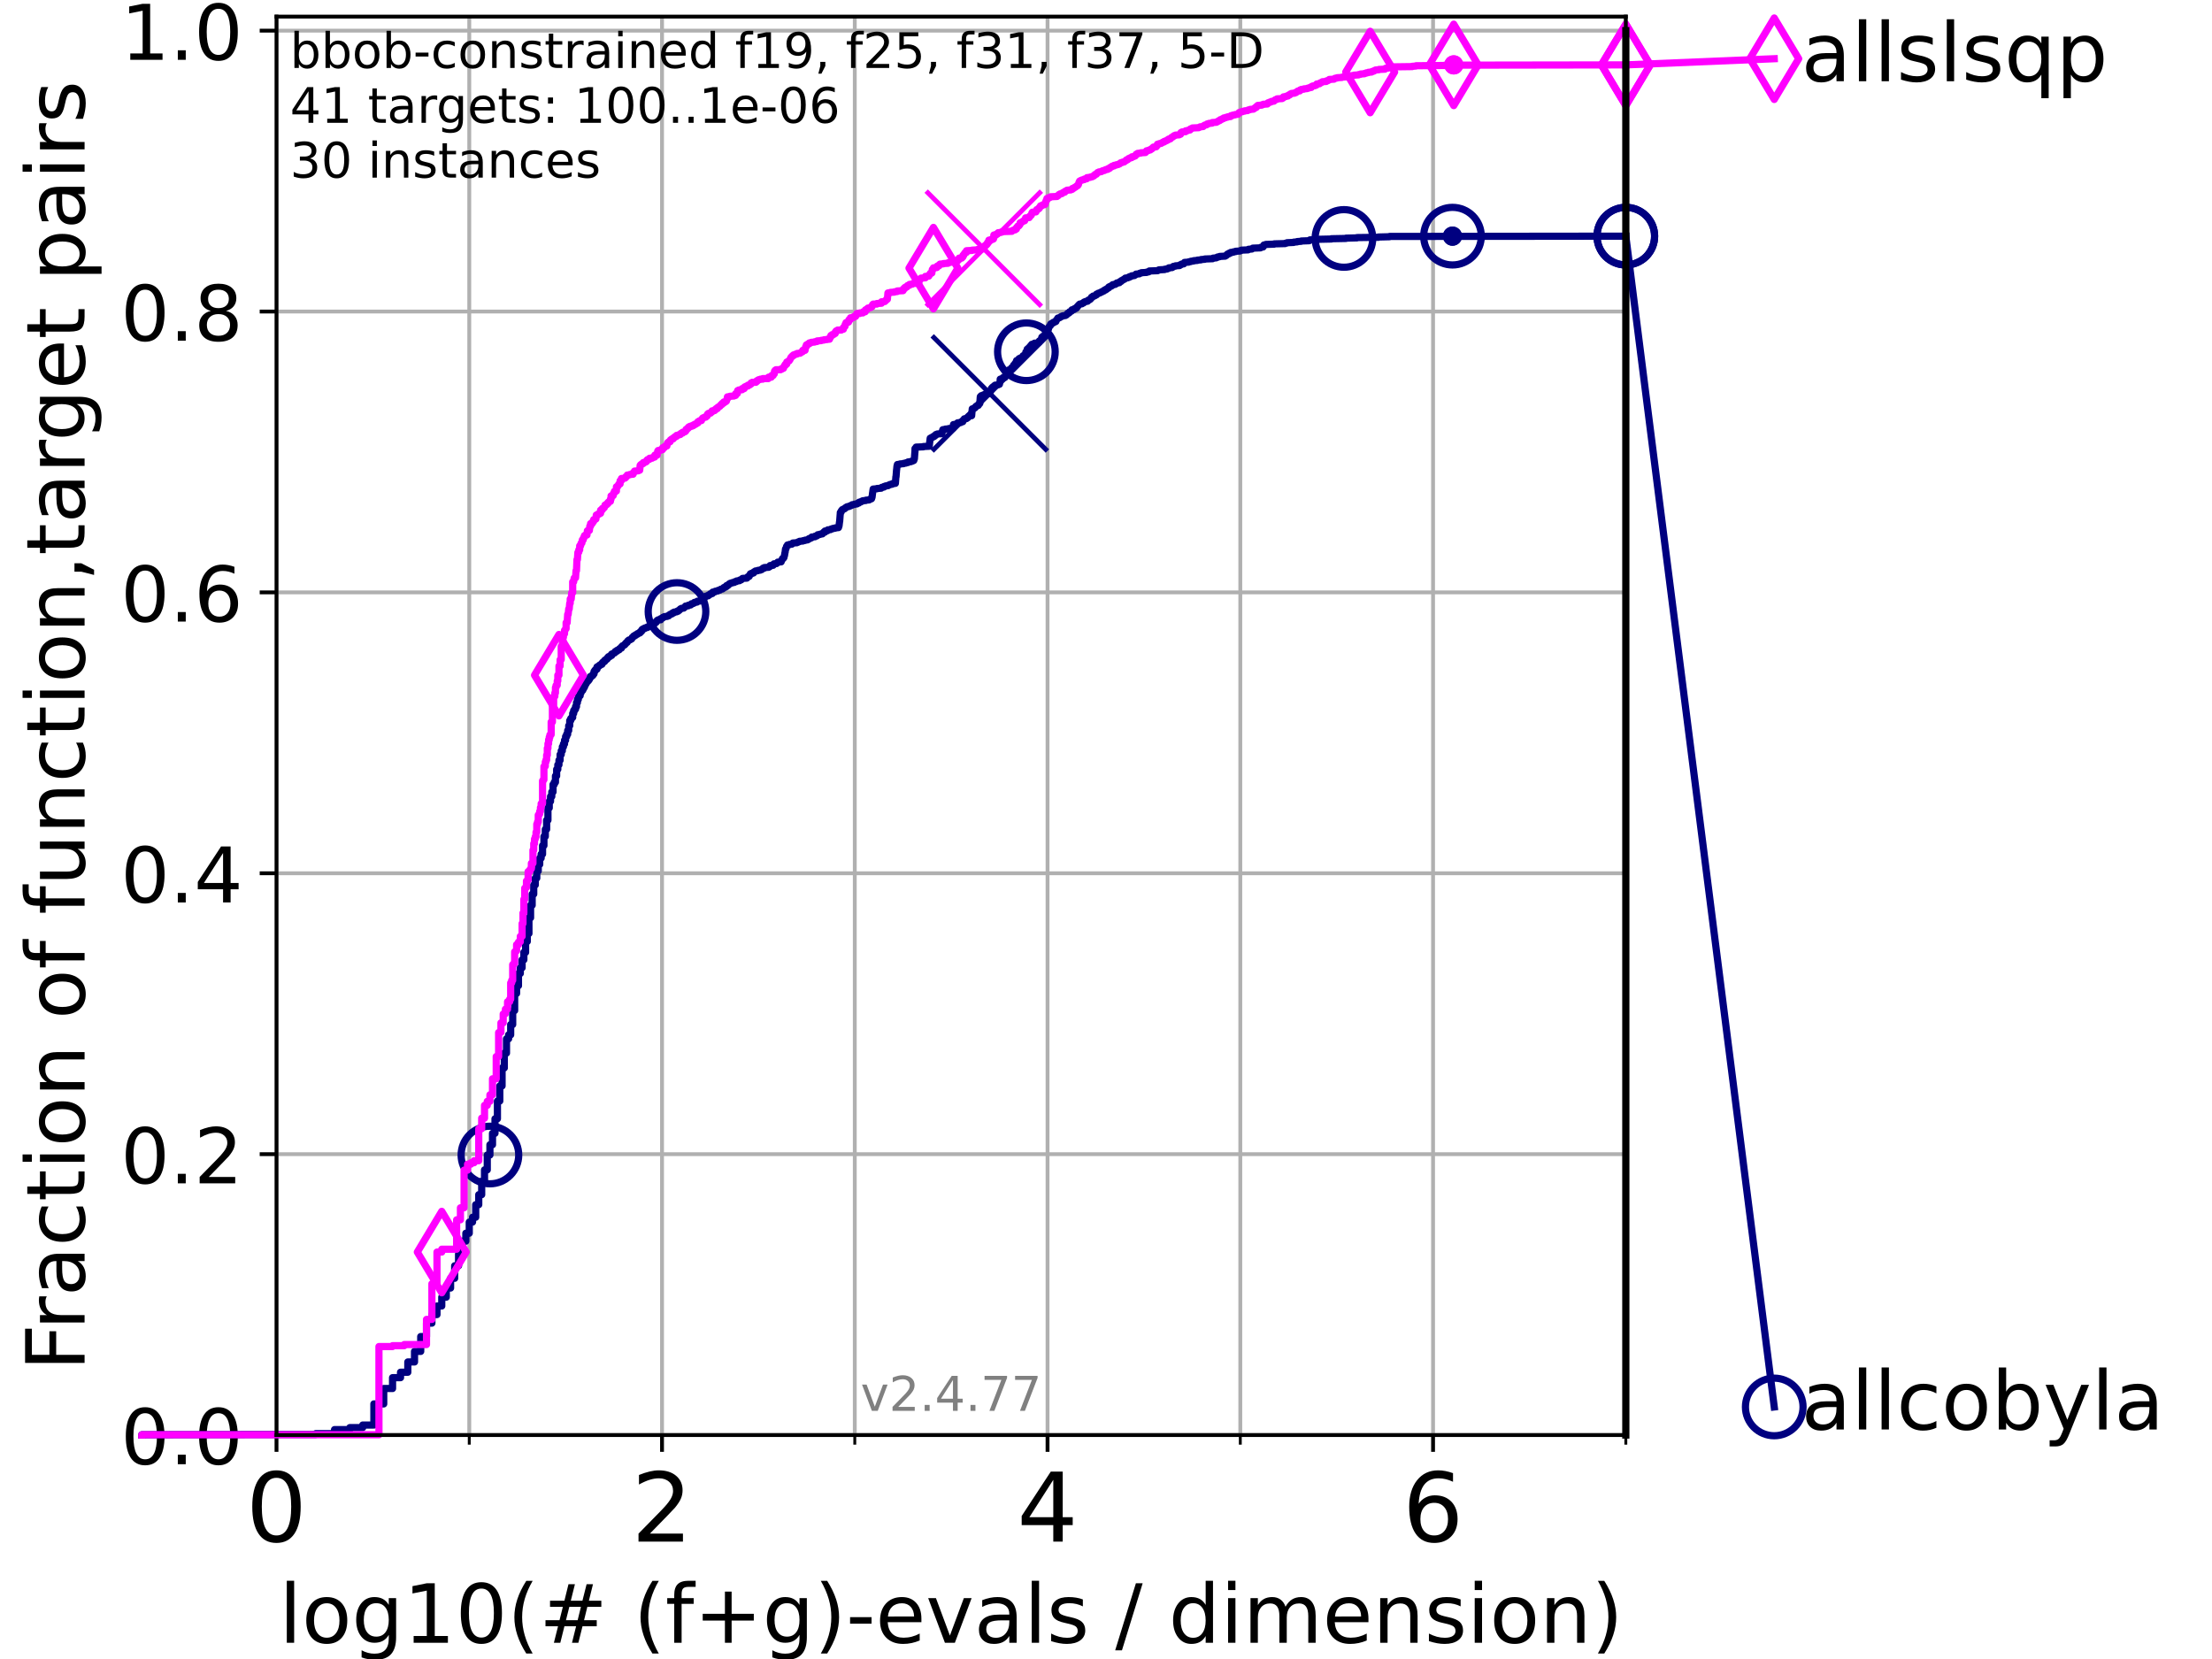 <?xml version="1.0" encoding="utf-8" standalone="no"?>
<!DOCTYPE svg PUBLIC "-//W3C//DTD SVG 1.1//EN"
  "http://www.w3.org/Graphics/SVG/1.1/DTD/svg11.dtd">
<!-- Created with matplotlib (https://matplotlib.org/) -->
<svg height="345.6pt" version="1.1" viewBox="0 0 460.8 345.6" width="460.8pt" xmlns="http://www.w3.org/2000/svg" xmlns:xlink="http://www.w3.org/1999/xlink">
 <defs>
  <style type="text/css">*{stroke-linecap:butt;stroke-linejoin:round;}</style>
 </defs>
 <g id="figure_1">
  <g id="patch_1">
   <path d="M 0 345.6 
L 460.8 345.6 
L 460.8 0 
L 0 0 
z
" style="fill:#ffffff;"/>
  </g>
  <g id="axes_1">
   <g id="patch_2">
    <path d="M 57.6 298.944 
L 338.688 298.944 
L 338.688 3.456 
L 57.6 3.456 
z
" style="fill:#ffffff;"/>
   </g>
   <g id="matplotlib.axis_1">
    <g id="xtick_1">
     <g id="line2d_1">
      <path clip-path="url(#p10456cf4b7)" d="M 57.6 298.944 
L 57.6 3.456 
" style="fill:none;stroke:#b0b0b0;stroke-linecap:square;stroke-width:0.8;"/>
     </g>
     <g id="line2d_2">
      <defs>
       <path d="M 0 0 
L 0 3.5 
" id="mb96283b6e6" style="stroke:#000000;stroke-width:0.8;"/>
      </defs>
      <g>
       <use style="stroke:#000000;stroke-width:0.8;" x="57.6" xlink:href="#mb96283b6e6" y="298.944"/>
      </g>
     </g>
     <g id="text_1">
      <!-- 0 -->
      <g transform="translate(51.237 321.141)scale(0.2 -0.2)">
       <defs>
        <path d="M 31.781 66.406 
Q 24.172 66.406 20.328 58.906 
Q 16.5 51.422 16.5 36.375 
Q 16.5 21.391 20.328 13.891 
Q 24.172 6.391 31.781 6.391 
Q 39.453 6.391 43.281 13.891 
Q 47.125 21.391 47.125 36.375 
Q 47.125 51.422 43.281 58.906 
Q 39.453 66.406 31.781 66.406 
z
M 31.781 74.219 
Q 44.047 74.219 50.516 64.516 
Q 56.984 54.828 56.984 36.375 
Q 56.984 17.969 50.516 8.266 
Q 44.047 -1.422 31.781 -1.422 
Q 19.531 -1.422 13.062 8.266 
Q 6.594 17.969 6.594 36.375 
Q 6.594 54.828 13.062 64.516 
Q 19.531 74.219 31.781 74.219 
z
" id="DejaVuSans-48"/>
       </defs>
       <use xlink:href="#DejaVuSans-48"/>
      </g>
     </g>
    </g>
    <g id="xtick_2">
     <g id="line2d_3">
      <path clip-path="url(#p10456cf4b7)" d="M 137.911 298.944 
L 137.911 3.456 
" style="fill:none;stroke:#b0b0b0;stroke-linecap:square;stroke-width:0.8;"/>
     </g>
     <g id="line2d_4">
      <g>
       <use style="stroke:#000000;stroke-width:0.8;" x="137.911" xlink:href="#mb96283b6e6" y="298.944"/>
      </g>
     </g>
     <g id="text_2">
      <!-- 2 -->
      <g transform="translate(131.548 321.141)scale(0.2 -0.2)">
       <defs>
        <path d="M 19.188 8.297 
L 53.609 8.297 
L 53.609 0 
L 7.328 0 
L 7.328 8.297 
Q 12.938 14.109 22.625 23.891 
Q 32.328 33.688 34.812 36.531 
Q 39.547 41.844 41.422 45.531 
Q 43.312 49.219 43.312 52.781 
Q 43.312 58.594 39.234 62.25 
Q 35.156 65.922 28.609 65.922 
Q 23.969 65.922 18.812 64.312 
Q 13.672 62.703 7.812 59.422 
L 7.812 69.391 
Q 13.766 71.781 18.938 73 
Q 24.125 74.219 28.422 74.219 
Q 39.75 74.219 46.484 68.547 
Q 53.219 62.891 53.219 53.422 
Q 53.219 48.922 51.531 44.891 
Q 49.859 40.875 45.406 35.406 
Q 44.188 33.984 37.641 27.219 
Q 31.109 20.453 19.188 8.297 
z
" id="DejaVuSans-50"/>
       </defs>
       <use xlink:href="#DejaVuSans-50"/>
      </g>
     </g>
    </g>
    <g id="xtick_3">
     <g id="line2d_5">
      <path clip-path="url(#p10456cf4b7)" d="M 218.222 298.944 
L 218.222 3.456 
" style="fill:none;stroke:#b0b0b0;stroke-linecap:square;stroke-width:0.8;"/>
     </g>
     <g id="line2d_6">
      <g>
       <use style="stroke:#000000;stroke-width:0.8;" x="218.222" xlink:href="#mb96283b6e6" y="298.944"/>
      </g>
     </g>
     <g id="text_3">
      <!-- 4 -->
      <g transform="translate(211.859 321.141)scale(0.2 -0.2)">
       <defs>
        <path d="M 37.797 64.312 
L 12.891 25.391 
L 37.797 25.391 
z
M 35.203 72.906 
L 47.609 72.906 
L 47.609 25.391 
L 58.016 25.391 
L 58.016 17.188 
L 47.609 17.188 
L 47.609 0 
L 37.797 0 
L 37.797 17.188 
L 4.891 17.188 
L 4.891 26.703 
z
" id="DejaVuSans-52"/>
       </defs>
       <use xlink:href="#DejaVuSans-52"/>
      </g>
     </g>
    </g>
    <g id="xtick_4">
     <g id="line2d_7">
      <path clip-path="url(#p10456cf4b7)" d="M 298.533 298.944 
L 298.533 3.456 
" style="fill:none;stroke:#b0b0b0;stroke-linecap:square;stroke-width:0.8;"/>
     </g>
     <g id="line2d_8">
      <g>
       <use style="stroke:#000000;stroke-width:0.8;" x="298.533" xlink:href="#mb96283b6e6" y="298.944"/>
      </g>
     </g>
     <g id="text_4">
      <!-- 6 -->
      <g transform="translate(292.17 321.141)scale(0.2 -0.2)">
       <defs>
        <path d="M 33.016 40.375 
Q 26.375 40.375 22.484 35.828 
Q 18.609 31.297 18.609 23.391 
Q 18.609 15.531 22.484 10.953 
Q 26.375 6.391 33.016 6.391 
Q 39.656 6.391 43.531 10.953 
Q 47.406 15.531 47.406 23.391 
Q 47.406 31.297 43.531 35.828 
Q 39.656 40.375 33.016 40.375 
z
M 52.594 71.297 
L 52.594 62.312 
Q 48.875 64.062 45.094 64.984 
Q 41.312 65.922 37.594 65.922 
Q 27.828 65.922 22.672 59.328 
Q 17.531 52.734 16.797 39.406 
Q 19.672 43.656 24.016 45.922 
Q 28.375 48.188 33.594 48.188 
Q 44.578 48.188 50.953 41.516 
Q 57.328 34.859 57.328 23.391 
Q 57.328 12.156 50.688 5.359 
Q 44.047 -1.422 33.016 -1.422 
Q 20.359 -1.422 13.672 8.266 
Q 6.984 17.969 6.984 36.375 
Q 6.984 53.656 15.188 63.938 
Q 23.391 74.219 37.203 74.219 
Q 40.922 74.219 44.703 73.484 
Q 48.484 72.75 52.594 71.297 
z
" id="DejaVuSans-54"/>
       </defs>
       <use xlink:href="#DejaVuSans-54"/>
      </g>
     </g>
    </g>
    <g id="xtick_5">
     <g id="line2d_9">
      <path clip-path="url(#p10456cf4b7)" d="M 97.755 298.944 
L 97.755 3.456 
" style="fill:none;stroke:#b0b0b0;stroke-linecap:square;stroke-width:0.8;"/>
     </g>
     <g id="line2d_10">
      <defs>
       <path d="M 0 0 
L 0 2 
" id="mdfa4c7a3b2" style="stroke:#000000;stroke-width:0.6;"/>
      </defs>
      <g>
       <use style="stroke:#000000;stroke-width:0.6;" x="97.755" xlink:href="#mdfa4c7a3b2" y="298.944"/>
      </g>
     </g>
    </g>
    <g id="xtick_6">
     <g id="line2d_11">
      <path clip-path="url(#p10456cf4b7)" d="M 178.066 298.944 
L 178.066 3.456 
" style="fill:none;stroke:#b0b0b0;stroke-linecap:square;stroke-width:0.8;"/>
     </g>
     <g id="line2d_12">
      <g>
       <use style="stroke:#000000;stroke-width:0.6;" x="178.066" xlink:href="#mdfa4c7a3b2" y="298.944"/>
      </g>
     </g>
    </g>
    <g id="xtick_7">
     <g id="line2d_13">
      <path clip-path="url(#p10456cf4b7)" d="M 258.377 298.944 
L 258.377 3.456 
" style="fill:none;stroke:#b0b0b0;stroke-linecap:square;stroke-width:0.8;"/>
     </g>
     <g id="line2d_14">
      <g>
       <use style="stroke:#000000;stroke-width:0.6;" x="258.377" xlink:href="#mdfa4c7a3b2" y="298.944"/>
      </g>
     </g>
    </g>
    <g id="xtick_8">
     <g id="line2d_15">
      <path clip-path="url(#p10456cf4b7)" d="M 338.688 298.944 
L 338.688 3.456 
" style="fill:none;stroke:#b0b0b0;stroke-linecap:square;stroke-width:0.8;"/>
     </g>
     <g id="line2d_16">
      <g>
       <use style="stroke:#000000;stroke-width:0.6;" x="338.688" xlink:href="#mdfa4c7a3b2" y="298.944"/>
      </g>
     </g>
    </g>
    <g id="text_5">
     <!-- log10(# (f+g)-evals / dimension) -->
     <g transform="translate(58.145 342.218)scale(0.17 -0.17)">
      <defs>
       <path d="M 9.422 75.984 
L 18.406 75.984 
L 18.406 0 
L 9.422 0 
z
" id="DejaVuSans-108"/>
       <path d="M 30.609 48.391 
Q 23.391 48.391 19.188 42.75 
Q 14.984 37.109 14.984 27.297 
Q 14.984 17.484 19.156 11.844 
Q 23.344 6.203 30.609 6.203 
Q 37.797 6.203 41.984 11.859 
Q 46.188 17.531 46.188 27.297 
Q 46.188 37.016 41.984 42.703 
Q 37.797 48.391 30.609 48.391 
z
M 30.609 56 
Q 42.328 56 49.016 48.375 
Q 55.719 40.766 55.719 27.297 
Q 55.719 13.875 49.016 6.219 
Q 42.328 -1.422 30.609 -1.422 
Q 18.844 -1.422 12.172 6.219 
Q 5.516 13.875 5.516 27.297 
Q 5.516 40.766 12.172 48.375 
Q 18.844 56 30.609 56 
z
" id="DejaVuSans-111"/>
       <path d="M 45.406 27.984 
Q 45.406 37.75 41.375 43.109 
Q 37.359 48.484 30.078 48.484 
Q 22.859 48.484 18.828 43.109 
Q 14.797 37.75 14.797 27.984 
Q 14.797 18.266 18.828 12.891 
Q 22.859 7.516 30.078 7.516 
Q 37.359 7.516 41.375 12.891 
Q 45.406 18.266 45.406 27.984 
z
M 54.391 6.781 
Q 54.391 -7.172 48.188 -13.984 
Q 42 -20.797 29.203 -20.797 
Q 24.469 -20.797 20.266 -20.094 
Q 16.062 -19.391 12.109 -17.922 
L 12.109 -9.188 
Q 16.062 -11.328 19.922 -12.344 
Q 23.781 -13.375 27.781 -13.375 
Q 36.625 -13.375 41.016 -8.766 
Q 45.406 -4.156 45.406 5.172 
L 45.406 9.625 
Q 42.625 4.781 38.281 2.391 
Q 33.938 0 27.875 0 
Q 17.828 0 11.672 7.656 
Q 5.516 15.328 5.516 27.984 
Q 5.516 40.672 11.672 48.328 
Q 17.828 56 27.875 56 
Q 33.938 56 38.281 53.609 
Q 42.625 51.219 45.406 46.391 
L 45.406 54.688 
L 54.391 54.688 
z
" id="DejaVuSans-103"/>
       <path d="M 12.406 8.297 
L 28.516 8.297 
L 28.516 63.922 
L 10.984 60.406 
L 10.984 69.391 
L 28.422 72.906 
L 38.281 72.906 
L 38.281 8.297 
L 54.391 8.297 
L 54.391 0 
L 12.406 0 
z
" id="DejaVuSans-49"/>
       <path d="M 31 75.875 
Q 24.469 64.656 21.281 53.656 
Q 18.109 42.672 18.109 31.391 
Q 18.109 20.125 21.312 9.062 
Q 24.516 -2 31 -13.188 
L 23.188 -13.188 
Q 15.875 -1.703 12.234 9.375 
Q 8.594 20.453 8.594 31.391 
Q 8.594 42.281 12.203 53.312 
Q 15.828 64.359 23.188 75.875 
z
" id="DejaVuSans-40"/>
       <path d="M 51.125 44 
L 36.922 44 
L 32.812 27.688 
L 47.125 27.688 
z
M 43.797 71.781 
L 38.719 51.516 
L 52.984 51.516 
L 58.109 71.781 
L 65.922 71.781 
L 60.891 51.516 
L 76.125 51.516 
L 76.125 44 
L 58.984 44 
L 54.984 27.688 
L 70.516 27.688 
L 70.516 20.219 
L 53.078 20.219 
L 48 0 
L 40.188 0 
L 45.219 20.219 
L 30.906 20.219 
L 25.875 0 
L 18.016 0 
L 23.094 20.219 
L 7.719 20.219 
L 7.719 27.688 
L 24.906 27.688 
L 29 44 
L 13.281 44 
L 13.281 51.516 
L 30.906 51.516 
L 35.891 71.781 
z
" id="DejaVuSans-35"/>
       <path id="DejaVuSans-32"/>
       <path d="M 37.109 75.984 
L 37.109 68.5 
L 28.516 68.5 
Q 23.688 68.5 21.797 66.547 
Q 19.922 64.594 19.922 59.516 
L 19.922 54.688 
L 34.719 54.688 
L 34.719 47.703 
L 19.922 47.703 
L 19.922 0 
L 10.891 0 
L 10.891 47.703 
L 2.297 47.703 
L 2.297 54.688 
L 10.891 54.688 
L 10.891 58.5 
Q 10.891 67.625 15.141 71.797 
Q 19.391 75.984 28.609 75.984 
z
" id="DejaVuSans-102"/>
       <path d="M 46 62.703 
L 46 35.5 
L 73.188 35.5 
L 73.188 27.203 
L 46 27.203 
L 46 0 
L 37.797 0 
L 37.797 27.203 
L 10.594 27.203 
L 10.594 35.5 
L 37.797 35.5 
L 37.797 62.703 
z
" id="DejaVuSans-43"/>
       <path d="M 8.016 75.875 
L 15.828 75.875 
Q 23.141 64.359 26.781 53.312 
Q 30.422 42.281 30.422 31.391 
Q 30.422 20.453 26.781 9.375 
Q 23.141 -1.703 15.828 -13.188 
L 8.016 -13.188 
Q 14.5 -2 17.703 9.062 
Q 20.906 20.125 20.906 31.391 
Q 20.906 42.672 17.703 53.656 
Q 14.5 64.656 8.016 75.875 
z
" id="DejaVuSans-41"/>
       <path d="M 4.891 31.391 
L 31.203 31.391 
L 31.203 23.391 
L 4.891 23.391 
z
" id="DejaVuSans-45"/>
       <path d="M 56.203 29.594 
L 56.203 25.203 
L 14.891 25.203 
Q 15.484 15.922 20.484 11.062 
Q 25.484 6.203 34.422 6.203 
Q 39.594 6.203 44.453 7.469 
Q 49.312 8.734 54.109 11.281 
L 54.109 2.781 
Q 49.266 0.734 44.188 -0.344 
Q 39.109 -1.422 33.891 -1.422 
Q 20.797 -1.422 13.156 6.188 
Q 5.516 13.812 5.516 26.812 
Q 5.516 40.234 12.766 48.109 
Q 20.016 56 32.328 56 
Q 43.359 56 49.781 48.891 
Q 56.203 41.797 56.203 29.594 
z
M 47.219 32.234 
Q 47.125 39.594 43.094 43.984 
Q 39.062 48.391 32.422 48.391 
Q 24.906 48.391 20.391 44.141 
Q 15.875 39.891 15.188 32.172 
z
" id="DejaVuSans-101"/>
       <path d="M 2.984 54.688 
L 12.5 54.688 
L 29.594 8.797 
L 46.688 54.688 
L 56.203 54.688 
L 35.688 0 
L 23.484 0 
z
" id="DejaVuSans-118"/>
       <path d="M 34.281 27.484 
Q 23.391 27.484 19.188 25 
Q 14.984 22.516 14.984 16.5 
Q 14.984 11.719 18.141 8.906 
Q 21.297 6.109 26.703 6.109 
Q 34.188 6.109 38.703 11.406 
Q 43.219 16.703 43.219 25.484 
L 43.219 27.484 
z
M 52.203 31.203 
L 52.203 0 
L 43.219 0 
L 43.219 8.297 
Q 40.141 3.328 35.547 0.953 
Q 30.953 -1.422 24.312 -1.422 
Q 15.922 -1.422 10.953 3.297 
Q 6 8.016 6 15.922 
Q 6 25.141 12.172 29.828 
Q 18.359 34.516 30.609 34.516 
L 43.219 34.516 
L 43.219 35.406 
Q 43.219 41.609 39.141 45 
Q 35.062 48.391 27.688 48.391 
Q 23 48.391 18.547 47.266 
Q 14.109 46.141 10.016 43.891 
L 10.016 52.203 
Q 14.938 54.109 19.578 55.047 
Q 24.219 56 28.609 56 
Q 40.484 56 46.344 49.844 
Q 52.203 43.703 52.203 31.203 
z
" id="DejaVuSans-97"/>
       <path d="M 44.281 53.078 
L 44.281 44.578 
Q 40.484 46.531 36.375 47.5 
Q 32.281 48.484 27.875 48.484 
Q 21.188 48.484 17.844 46.438 
Q 14.5 44.391 14.5 40.281 
Q 14.5 37.156 16.891 35.375 
Q 19.281 33.594 26.516 31.984 
L 29.594 31.297 
Q 39.156 29.25 43.188 25.516 
Q 47.219 21.781 47.219 15.094 
Q 47.219 7.469 41.188 3.016 
Q 35.156 -1.422 24.609 -1.422 
Q 20.219 -1.422 15.453 -0.562 
Q 10.688 0.297 5.422 2 
L 5.422 11.281 
Q 10.406 8.688 15.234 7.391 
Q 20.062 6.109 24.812 6.109 
Q 31.156 6.109 34.562 8.281 
Q 37.984 10.453 37.984 14.406 
Q 37.984 18.062 35.516 20.016 
Q 33.062 21.969 24.703 23.781 
L 21.578 24.516 
Q 13.234 26.266 9.516 29.906 
Q 5.812 33.547 5.812 39.891 
Q 5.812 47.609 11.281 51.797 
Q 16.75 56 26.812 56 
Q 31.781 56 36.172 55.266 
Q 40.578 54.547 44.281 53.078 
z
" id="DejaVuSans-115"/>
       <path d="M 25.391 72.906 
L 33.688 72.906 
L 8.297 -9.281 
L 0 -9.281 
z
" id="DejaVuSans-47"/>
       <path d="M 45.406 46.391 
L 45.406 75.984 
L 54.391 75.984 
L 54.391 0 
L 45.406 0 
L 45.406 8.203 
Q 42.578 3.328 38.25 0.953 
Q 33.938 -1.422 27.875 -1.422 
Q 17.969 -1.422 11.734 6.484 
Q 5.516 14.406 5.516 27.297 
Q 5.516 40.188 11.734 48.094 
Q 17.969 56 27.875 56 
Q 33.938 56 38.25 53.625 
Q 42.578 51.266 45.406 46.391 
z
M 14.797 27.297 
Q 14.797 17.391 18.875 11.75 
Q 22.953 6.109 30.078 6.109 
Q 37.203 6.109 41.297 11.75 
Q 45.406 17.391 45.406 27.297 
Q 45.406 37.203 41.297 42.844 
Q 37.203 48.484 30.078 48.484 
Q 22.953 48.484 18.875 42.844 
Q 14.797 37.203 14.797 27.297 
z
" id="DejaVuSans-100"/>
       <path d="M 9.422 54.688 
L 18.406 54.688 
L 18.406 0 
L 9.422 0 
z
M 9.422 75.984 
L 18.406 75.984 
L 18.406 64.594 
L 9.422 64.594 
z
" id="DejaVuSans-105"/>
       <path d="M 52 44.188 
Q 55.375 50.25 60.062 53.125 
Q 64.75 56 71.094 56 
Q 79.641 56 84.281 50.016 
Q 88.922 44.047 88.922 33.016 
L 88.922 0 
L 79.891 0 
L 79.891 32.719 
Q 79.891 40.578 77.094 44.375 
Q 74.312 48.188 68.609 48.188 
Q 61.625 48.188 57.562 43.547 
Q 53.516 38.922 53.516 30.906 
L 53.516 0 
L 44.484 0 
L 44.484 32.719 
Q 44.484 40.625 41.703 44.406 
Q 38.922 48.188 33.109 48.188 
Q 26.219 48.188 22.156 43.531 
Q 18.109 38.875 18.109 30.906 
L 18.109 0 
L 9.078 0 
L 9.078 54.688 
L 18.109 54.688 
L 18.109 46.188 
Q 21.188 51.219 25.484 53.609 
Q 29.781 56 35.688 56 
Q 41.656 56 45.828 52.969 
Q 50 49.953 52 44.188 
z
" id="DejaVuSans-109"/>
       <path d="M 54.891 33.016 
L 54.891 0 
L 45.906 0 
L 45.906 32.719 
Q 45.906 40.484 42.875 44.328 
Q 39.844 48.188 33.797 48.188 
Q 26.516 48.188 22.312 43.547 
Q 18.109 38.922 18.109 30.906 
L 18.109 0 
L 9.078 0 
L 9.078 54.688 
L 18.109 54.688 
L 18.109 46.188 
Q 21.344 51.125 25.703 53.562 
Q 30.078 56 35.797 56 
Q 45.219 56 50.047 50.172 
Q 54.891 44.344 54.891 33.016 
z
" id="DejaVuSans-110"/>
      </defs>
      <use xlink:href="#DejaVuSans-108"/>
      <use x="27.783" xlink:href="#DejaVuSans-111"/>
      <use x="88.965" xlink:href="#DejaVuSans-103"/>
      <use x="152.441" xlink:href="#DejaVuSans-49"/>
      <use x="216.064" xlink:href="#DejaVuSans-48"/>
      <use x="279.688" xlink:href="#DejaVuSans-40"/>
      <use x="318.701" xlink:href="#DejaVuSans-35"/>
      <use x="402.49" xlink:href="#DejaVuSans-32"/>
      <use x="434.277" xlink:href="#DejaVuSans-40"/>
      <use x="473.291" xlink:href="#DejaVuSans-102"/>
      <use x="508.496" xlink:href="#DejaVuSans-43"/>
      <use x="592.285" xlink:href="#DejaVuSans-103"/>
      <use x="655.762" xlink:href="#DejaVuSans-41"/>
      <use x="694.775" xlink:href="#DejaVuSans-45"/>
      <use x="730.859" xlink:href="#DejaVuSans-101"/>
      <use x="792.383" xlink:href="#DejaVuSans-118"/>
      <use x="851.562" xlink:href="#DejaVuSans-97"/>
      <use x="912.842" xlink:href="#DejaVuSans-108"/>
      <use x="940.625" xlink:href="#DejaVuSans-115"/>
      <use x="992.725" xlink:href="#DejaVuSans-32"/>
      <use x="1024.512" xlink:href="#DejaVuSans-47"/>
      <use x="1058.203" xlink:href="#DejaVuSans-32"/>
      <use x="1089.99" xlink:href="#DejaVuSans-100"/>
      <use x="1153.467" xlink:href="#DejaVuSans-105"/>
      <use x="1181.25" xlink:href="#DejaVuSans-109"/>
      <use x="1278.662" xlink:href="#DejaVuSans-101"/>
      <use x="1340.186" xlink:href="#DejaVuSans-110"/>
      <use x="1403.564" xlink:href="#DejaVuSans-115"/>
      <use x="1455.664" xlink:href="#DejaVuSans-105"/>
      <use x="1483.447" xlink:href="#DejaVuSans-111"/>
      <use x="1544.629" xlink:href="#DejaVuSans-110"/>
      <use x="1608.008" xlink:href="#DejaVuSans-41"/>
     </g>
    </g>
   </g>
   <g id="matplotlib.axis_2">
    <g id="ytick_1">
     <g id="line2d_17">
      <path clip-path="url(#p10456cf4b7)" d="M 57.6 298.944 
L 338.688 298.944 
" style="fill:none;stroke:#b0b0b0;stroke-linecap:square;stroke-width:0.8;"/>
     </g>
     <g id="line2d_18">
      <defs>
       <path d="M 0 0 
L -3.5 0 
" id="md6a96f0313" style="stroke:#000000;stroke-width:0.8;"/>
      </defs>
      <g>
       <use style="stroke:#000000;stroke-width:0.8;" x="57.6" xlink:href="#md6a96f0313" y="298.944"/>
      </g>
     </g>
     <g id="text_6">
      <!-- 0.0 -->
      <g transform="translate(25.155 305.023)scale(0.16 -0.16)">
       <defs>
        <path d="M 10.688 12.406 
L 21 12.406 
L 21 0 
L 10.688 0 
z
" id="DejaVuSans-46"/>
       </defs>
       <use xlink:href="#DejaVuSans-48"/>
       <use x="63.623" xlink:href="#DejaVuSans-46"/>
       <use x="95.41" xlink:href="#DejaVuSans-48"/>
      </g>
     </g>
    </g>
    <g id="ytick_2">
     <g id="line2d_19">
      <path clip-path="url(#p10456cf4b7)" d="M 57.6 240.432 
L 338.688 240.432 
" style="fill:none;stroke:#b0b0b0;stroke-linecap:square;stroke-width:0.8;"/>
     </g>
     <g id="line2d_20">
      <g>
       <use style="stroke:#000000;stroke-width:0.8;" x="57.6" xlink:href="#md6a96f0313" y="240.432"/>
      </g>
     </g>
     <g id="text_7">
      <!-- 0.2 -->
      <g transform="translate(25.155 246.51)scale(0.16 -0.16)">
       <use xlink:href="#DejaVuSans-48"/>
       <use x="63.623" xlink:href="#DejaVuSans-46"/>
       <use x="95.41" xlink:href="#DejaVuSans-50"/>
      </g>
     </g>
    </g>
    <g id="ytick_3">
     <g id="line2d_21">
      <path clip-path="url(#p10456cf4b7)" d="M 57.6 181.919 
L 338.688 181.919 
" style="fill:none;stroke:#b0b0b0;stroke-linecap:square;stroke-width:0.8;"/>
     </g>
     <g id="line2d_22">
      <g>
       <use style="stroke:#000000;stroke-width:0.8;" x="57.6" xlink:href="#md6a96f0313" y="181.919"/>
      </g>
     </g>
     <g id="text_8">
      <!-- 0.4 -->
      <g transform="translate(25.155 187.998)scale(0.16 -0.16)">
       <use xlink:href="#DejaVuSans-48"/>
       <use x="63.623" xlink:href="#DejaVuSans-46"/>
       <use x="95.41" xlink:href="#DejaVuSans-52"/>
      </g>
     </g>
    </g>
    <g id="ytick_4">
     <g id="line2d_23">
      <path clip-path="url(#p10456cf4b7)" d="M 57.6 123.407 
L 338.688 123.407 
" style="fill:none;stroke:#b0b0b0;stroke-linecap:square;stroke-width:0.8;"/>
     </g>
     <g id="line2d_24">
      <g>
       <use style="stroke:#000000;stroke-width:0.8;" x="57.6" xlink:href="#md6a96f0313" y="123.407"/>
      </g>
     </g>
     <g id="text_9">
      <!-- 0.6 -->
      <g transform="translate(25.155 129.485)scale(0.16 -0.16)">
       <use xlink:href="#DejaVuSans-48"/>
       <use x="63.623" xlink:href="#DejaVuSans-46"/>
       <use x="95.41" xlink:href="#DejaVuSans-54"/>
      </g>
     </g>
    </g>
    <g id="ytick_5">
     <g id="line2d_25">
      <path clip-path="url(#p10456cf4b7)" d="M 57.6 64.894 
L 338.688 64.894 
" style="fill:none;stroke:#b0b0b0;stroke-linecap:square;stroke-width:0.8;"/>
     </g>
     <g id="line2d_26">
      <g>
       <use style="stroke:#000000;stroke-width:0.8;" x="57.6" xlink:href="#md6a96f0313" y="64.894"/>
      </g>
     </g>
     <g id="text_10">
      <!-- 0.8 -->
      <g transform="translate(25.155 70.973)scale(0.16 -0.16)">
       <defs>
        <path d="M 31.781 34.625 
Q 24.75 34.625 20.719 30.859 
Q 16.703 27.094 16.703 20.516 
Q 16.703 13.922 20.719 10.156 
Q 24.75 6.391 31.781 6.391 
Q 38.812 6.391 42.859 10.172 
Q 46.922 13.969 46.922 20.516 
Q 46.922 27.094 42.891 30.859 
Q 38.875 34.625 31.781 34.625 
z
M 21.922 38.812 
Q 15.578 40.375 12.031 44.719 
Q 8.5 49.078 8.5 55.328 
Q 8.5 64.062 14.719 69.141 
Q 20.953 74.219 31.781 74.219 
Q 42.672 74.219 48.875 69.141 
Q 55.078 64.062 55.078 55.328 
Q 55.078 49.078 51.531 44.719 
Q 48 40.375 41.703 38.812 
Q 48.828 37.156 52.797 32.312 
Q 56.781 27.484 56.781 20.516 
Q 56.781 9.906 50.312 4.234 
Q 43.844 -1.422 31.781 -1.422 
Q 19.734 -1.422 13.25 4.234 
Q 6.781 9.906 6.781 20.516 
Q 6.781 27.484 10.781 32.312 
Q 14.797 37.156 21.922 38.812 
z
M 18.312 54.391 
Q 18.312 48.734 21.844 45.562 
Q 25.391 42.391 31.781 42.391 
Q 38.141 42.391 41.719 45.562 
Q 45.312 48.734 45.312 54.391 
Q 45.312 60.062 41.719 63.234 
Q 38.141 66.406 31.781 66.406 
Q 25.391 66.406 21.844 63.234 
Q 18.312 60.062 18.312 54.391 
z
" id="DejaVuSans-56"/>
       </defs>
       <use xlink:href="#DejaVuSans-48"/>
       <use x="63.623" xlink:href="#DejaVuSans-46"/>
       <use x="95.41" xlink:href="#DejaVuSans-56"/>
      </g>
     </g>
    </g>
    <g id="ytick_6">
     <g id="line2d_27">
      <path clip-path="url(#p10456cf4b7)" d="M 57.6 6.382 
L 338.688 6.382 
" style="fill:none;stroke:#b0b0b0;stroke-linecap:square;stroke-width:0.8;"/>
     </g>
     <g id="line2d_28">
      <g>
       <use style="stroke:#000000;stroke-width:0.8;" x="57.6" xlink:href="#md6a96f0313" y="6.382"/>
      </g>
     </g>
     <g id="text_11">
      <!-- 1.0 -->
      <g transform="translate(25.155 12.46)scale(0.16 -0.16)">
       <use xlink:href="#DejaVuSans-49"/>
       <use x="63.623" xlink:href="#DejaVuSans-46"/>
       <use x="95.41" xlink:href="#DejaVuSans-48"/>
      </g>
     </g>
    </g>
    <g id="text_12">
     <!-- Fraction of function,target pairs -->
     <g transform="translate(17.62 285.585)rotate(-90)scale(0.17 -0.17)">
      <defs>
       <path d="M 9.812 72.906 
L 51.703 72.906 
L 51.703 64.594 
L 19.672 64.594 
L 19.672 43.109 
L 48.578 43.109 
L 48.578 34.812 
L 19.672 34.812 
L 19.672 0 
L 9.812 0 
z
" id="DejaVuSans-70"/>
       <path d="M 41.109 46.297 
Q 39.594 47.172 37.812 47.578 
Q 36.031 48 33.891 48 
Q 26.266 48 22.188 43.047 
Q 18.109 38.094 18.109 28.812 
L 18.109 0 
L 9.078 0 
L 9.078 54.688 
L 18.109 54.688 
L 18.109 46.188 
Q 20.953 51.172 25.484 53.578 
Q 30.031 56 36.531 56 
Q 37.453 56 38.578 55.875 
Q 39.703 55.766 41.062 55.516 
z
" id="DejaVuSans-114"/>
       <path d="M 48.781 52.594 
L 48.781 44.188 
Q 44.969 46.297 41.141 47.344 
Q 37.312 48.391 33.406 48.391 
Q 24.656 48.391 19.812 42.844 
Q 14.984 37.312 14.984 27.297 
Q 14.984 17.281 19.812 11.734 
Q 24.656 6.203 33.406 6.203 
Q 37.312 6.203 41.141 7.25 
Q 44.969 8.297 48.781 10.406 
L 48.781 2.094 
Q 45.016 0.344 40.984 -0.531 
Q 36.969 -1.422 32.422 -1.422 
Q 20.062 -1.422 12.781 6.344 
Q 5.516 14.109 5.516 27.297 
Q 5.516 40.672 12.859 48.328 
Q 20.219 56 33.016 56 
Q 37.156 56 41.109 55.141 
Q 45.062 54.297 48.781 52.594 
z
" id="DejaVuSans-99"/>
       <path d="M 18.312 70.219 
L 18.312 54.688 
L 36.812 54.688 
L 36.812 47.703 
L 18.312 47.703 
L 18.312 18.016 
Q 18.312 11.328 20.141 9.422 
Q 21.969 7.516 27.594 7.516 
L 36.812 7.516 
L 36.812 0 
L 27.594 0 
Q 17.188 0 13.234 3.875 
Q 9.281 7.766 9.281 18.016 
L 9.281 47.703 
L 2.688 47.703 
L 2.688 54.688 
L 9.281 54.688 
L 9.281 70.219 
z
" id="DejaVuSans-116"/>
       <path d="M 8.5 21.578 
L 8.5 54.688 
L 17.484 54.688 
L 17.484 21.922 
Q 17.484 14.156 20.5 10.266 
Q 23.531 6.391 29.594 6.391 
Q 36.859 6.391 41.078 11.031 
Q 45.312 15.672 45.312 23.688 
L 45.312 54.688 
L 54.297 54.688 
L 54.297 0 
L 45.312 0 
L 45.312 8.406 
Q 42.047 3.422 37.719 1 
Q 33.406 -1.422 27.688 -1.422 
Q 18.266 -1.422 13.375 4.438 
Q 8.5 10.297 8.5 21.578 
z
M 31.109 56 
z
" id="DejaVuSans-117"/>
       <path d="M 11.719 12.406 
L 22.016 12.406 
L 22.016 4 
L 14.016 -11.625 
L 7.719 -11.625 
L 11.719 4 
z
" id="DejaVuSans-44"/>
       <path d="M 18.109 8.203 
L 18.109 -20.797 
L 9.078 -20.797 
L 9.078 54.688 
L 18.109 54.688 
L 18.109 46.391 
Q 20.953 51.266 25.266 53.625 
Q 29.594 56 35.594 56 
Q 45.562 56 51.781 48.094 
Q 58.016 40.188 58.016 27.297 
Q 58.016 14.406 51.781 6.484 
Q 45.562 -1.422 35.594 -1.422 
Q 29.594 -1.422 25.266 0.953 
Q 20.953 3.328 18.109 8.203 
z
M 48.688 27.297 
Q 48.688 37.203 44.609 42.844 
Q 40.531 48.484 33.406 48.484 
Q 26.266 48.484 22.188 42.844 
Q 18.109 37.203 18.109 27.297 
Q 18.109 17.391 22.188 11.75 
Q 26.266 6.109 33.406 6.109 
Q 40.531 6.109 44.609 11.75 
Q 48.688 17.391 48.688 27.297 
z
" id="DejaVuSans-112"/>
      </defs>
      <use xlink:href="#DejaVuSans-70"/>
      <use x="50.27" xlink:href="#DejaVuSans-114"/>
      <use x="91.383" xlink:href="#DejaVuSans-97"/>
      <use x="152.662" xlink:href="#DejaVuSans-99"/>
      <use x="207.643" xlink:href="#DejaVuSans-116"/>
      <use x="246.852" xlink:href="#DejaVuSans-105"/>
      <use x="274.635" xlink:href="#DejaVuSans-111"/>
      <use x="335.816" xlink:href="#DejaVuSans-110"/>
      <use x="399.195" xlink:href="#DejaVuSans-32"/>
      <use x="430.982" xlink:href="#DejaVuSans-111"/>
      <use x="492.164" xlink:href="#DejaVuSans-102"/>
      <use x="527.369" xlink:href="#DejaVuSans-32"/>
      <use x="559.156" xlink:href="#DejaVuSans-102"/>
      <use x="594.361" xlink:href="#DejaVuSans-117"/>
      <use x="657.74" xlink:href="#DejaVuSans-110"/>
      <use x="721.119" xlink:href="#DejaVuSans-99"/>
      <use x="776.1" xlink:href="#DejaVuSans-116"/>
      <use x="815.309" xlink:href="#DejaVuSans-105"/>
      <use x="843.092" xlink:href="#DejaVuSans-111"/>
      <use x="904.273" xlink:href="#DejaVuSans-110"/>
      <use x="967.652" xlink:href="#DejaVuSans-44"/>
      <use x="999.439" xlink:href="#DejaVuSans-116"/>
      <use x="1038.648" xlink:href="#DejaVuSans-97"/>
      <use x="1099.928" xlink:href="#DejaVuSans-114"/>
      <use x="1139.291" xlink:href="#DejaVuSans-103"/>
      <use x="1202.768" xlink:href="#DejaVuSans-101"/>
      <use x="1264.291" xlink:href="#DejaVuSans-116"/>
      <use x="1303.5" xlink:href="#DejaVuSans-32"/>
      <use x="1335.287" xlink:href="#DejaVuSans-112"/>
      <use x="1398.764" xlink:href="#DejaVuSans-97"/>
      <use x="1460.043" xlink:href="#DejaVuSans-105"/>
      <use x="1487.826" xlink:href="#DejaVuSans-114"/>
      <use x="1528.939" xlink:href="#DejaVuSans-115"/>
     </g>
    </g>
   </g>
   <g id="line2d_29">
    <defs>
     <path d="M 0 1.5 
C 0.398 1.5 0.779 1.342 1.061 1.061 
C 1.342 0.779 1.5 0.398 1.5 0 
C 1.5 -0.398 1.342 -0.779 1.061 -1.061 
C 0.779 -1.342 0.398 -1.5 0 -1.5 
C -0.398 -1.5 -0.779 -1.342 -1.061 -1.061 
C -1.342 -0.779 -1.5 -0.398 -1.5 0 
C -1.5 0.398 -1.342 0.779 -1.061 1.061 
C -0.779 1.342 -0.398 1.5 0 1.5 
z
" id="m46bafc12cb" style="stroke:#000080;"/>
    </defs>
    <g>
     <use style="fill:#000080;stroke:#000080;" x="302.579" xlink:href="#m46bafc12cb" y="49.196"/>
     <use style="fill:#000080;stroke:#000080;" x="302.579" xlink:href="#m46bafc12cb" y="49.196"/>
    </g>
   </g>
   <g id="line2d_30">
    <path d="M 29.533 298.944 
L 29.533 298.885 
L 65.797 298.825 
L 65.797 298.647 
L 69.688 298.647 
L 69.688 297.814 
L 72.868 297.814 
L 72.868 297.398 
L 75.556 297.398 
L 75.556 296.863 
L 77.885 296.863 
L 77.885 292.462 
L 79.939 292.462 
L 79.939 289.251 
L 81.776 289.251 
L 81.776 286.992 
L 83.438 286.992 
L 83.438 285.862 
L 84.956 285.862 
L 84.956 283.721 
L 86.351 283.721 
L 86.351 281.521 
L 87.644 281.521 
L 87.644 278.429 
L 88.847 278.429 
L 88.847 275.634 
L 89.973 275.634 
L 89.973 273.85 
L 91.03 273.85 
L 91.03 272.066 
L 92.027 272.066 
L 92.027 270.223 
L 92.969 270.223 
L 92.969 268.32 
L 93.864 268.32 
L 93.864 266.298 
L 94.715 266.298 
L 94.715 263.682 
L 95.526 263.682 
L 95.526 261.244 
L 96.301 261.244 
L 96.301 258.568 
L 97.044 258.568 
L 97.044 256.903 
L 97.755 256.903 
L 97.755 254.584 
L 98.439 254.584 
L 98.439 253.573 
L 99.098 253.573 
L 99.098 250.957 
L 99.732 250.957 
L 99.732 248.875 
L 100.344 248.875 
L 100.344 246.081 
L 100.935 246.081 
L 100.935 243.702 
L 101.507 243.702 
L 101.507 240.61 
L 102.06 240.61 
L 102.06 238.469 
L 102.597 238.469 
L 102.597 236.091 
L 103.118 236.091 
L 103.118 233.058 
L 103.623 233.058 
L 103.623 229.371 
L 104.115 229.371 
L 104.115 226.22 
L 104.592 226.22 
L 104.592 222.473 
L 105.057 222.473 
L 105.057 219.381 
L 105.51 219.381 
L 105.51 216.408 
L 105.952 216.408 
L 105.952 215.576 
L 106.383 215.576 
L 106.383 213.435 
L 106.803 213.435 
L 106.803 210.521 
L 107.213 210.521 
L 107.213 206.953 
L 107.614 206.953 
L 107.614 205.348 
L 108.006 205.348 
L 108.006 202.791 
L 108.389 202.791 
L 108.389 201.602 
L 108.764 201.602 
L 108.764 199.937 
L 109.132 199.937 
L 109.132 198.391 
L 109.491 198.391 
L 109.491 196.131 
L 109.843 196.131 
L 109.843 194.466 
L 110.189 194.466 
L 110.189 191.195 
L 110.527 191.195 
L 110.527 188.579 
L 110.86 188.579 
L 110.86 186.26 
L 111.186 186.26 
L 111.186 184.357 
L 111.506 184.357 
L 111.506 182.93 
L 111.82 182.93 
L 111.82 181.443 
L 112.128 181.443 
L 112.128 180.076 
L 112.432 180.076 
L 112.432 178.767 
L 112.73 178.767 
L 112.73 177.935 
L 113.023 177.935 
L 113.023 176.151 
L 113.311 176.151 
L 113.311 174.248 
L 113.595 174.248 
L 113.595 172.762 
L 113.874 172.762 
L 113.874 170.859 
L 114.148 170.859 
L 114.148 168.302 
L 114.419 168.302 
L 114.419 166.934 
L 114.685 166.934 
L 114.685 165.923 
L 114.947 165.923 
L 114.947 164.972 
L 115.206 164.972 
L 115.206 163.426 
L 115.46 163.426 
L 115.46 162.95 
L 115.711 162.95 
L 115.711 161.642 
L 115.959 161.642 
L 115.959 160.274 
L 116.203 160.274 
L 116.203 159.323 
L 116.443 159.323 
L 116.443 158.371 
L 116.68 158.371 
L 116.68 157.182 
L 116.914 157.182 
L 116.914 156.409 
L 117.145 156.409 
L 117.145 155.577 
L 117.373 155.577 
L 117.373 154.982 
L 117.598 154.982 
L 117.598 154.209 
L 117.821 154.209 
L 117.821 153.436 
L 118.04 153.436 
L 118.04 152.96 
L 118.257 152.96 
L 118.257 152.187 
L 118.471 152.187 
L 118.471 151.176 
L 118.682 151.176 
L 118.682 150.106 
L 118.891 150.106 
L 118.891 149.69 
L 119.097 149.69 
L 119.097 149.452 
L 119.301 149.452 
L 119.301 148.619 
L 119.503 148.619 
L 119.503 148.025 
L 119.702 148.025 
L 119.702 147.727 
L 119.899 147.727 
L 119.899 147.192 
L 120.094 147.192 
L 120.094 146.36 
L 120.287 146.36 
L 120.287 145.706 
L 120.477 145.706 
L 120.477 145.111 
L 120.666 145.111 
L 120.666 144.933 
L 120.852 144.933 
L 120.852 144.338 
L 121.037 144.338 
L 121.037 143.981 
L 121.219 143.981 
L 121.219 143.803 
L 121.4 143.803 
L 121.4 143.446 
L 121.579 143.446 
L 121.579 143.149 
L 121.756 143.149 
L 121.756 142.732 
L 121.931 142.732 
L 121.931 142.435 
L 122.105 142.435 
L 122.105 142.138 
L 122.277 142.138 
L 122.277 141.959 
L 122.447 141.959 
L 122.447 141.781 
L 122.615 141.781 
L 122.615 141.543 
L 122.782 141.543 
L 122.782 141.246 
L 122.948 141.246 
L 122.948 140.948 
L 123.274 140.889 
L 123.274 140.77 
L 123.434 140.77 
L 123.434 140.592 
L 123.594 140.592 
L 123.594 140.354 
L 123.751 140.354 
L 123.751 139.878 
L 123.908 139.878 
L 123.908 139.64 
L 124.063 139.64 
L 124.063 139.462 
L 124.369 139.402 
L 124.369 138.927 
L 124.669 138.867 
L 124.669 138.748 
L 124.818 138.748 
L 124.818 138.629 
L 124.965 138.629 
L 124.965 138.51 
L 125.256 138.451 
L 125.256 138.391 
L 125.399 138.391 
L 125.399 138.154 
L 125.542 138.154 
L 125.542 137.975 
L 125.683 137.975 
L 125.683 137.856 
L 125.962 137.797 
L 125.962 137.559 
L 126.1 137.559 
L 126.1 137.44 
L 126.372 137.381 
L 126.372 137.262 
L 126.507 137.262 
L 126.507 137.083 
L 126.64 137.083 
L 126.64 136.905 
L 126.773 136.905 
L 126.773 136.786 
L 127.035 136.786 
L 127.035 136.667 
L 127.165 136.667 
L 127.165 136.548 
L 127.421 136.548 
L 127.421 136.251 
L 127.674 136.191 
L 127.674 136.132 
L 127.923 136.072 
L 127.923 136.013 
L 128.047 136.013 
L 128.047 135.894 
L 128.169 135.894 
L 128.169 135.716 
L 128.531 135.656 
L 128.531 135.478 
L 128.886 135.418 
L 128.886 135.359 
L 129.002 135.359 
L 129.002 135.18 
L 129.233 135.121 
L 129.233 135.002 
L 129.461 135.002 
L 129.461 134.764 
L 129.574 134.764 
L 129.574 134.645 
L 129.686 134.645 
L 129.686 134.526 
L 129.909 134.467 
L 130.019 134.348 
L 130.128 134.348 
L 130.237 134.11 
L 130.345 134.11 
L 130.452 133.872 
L 130.665 133.813 
L 130.77 133.515 
L 130.875 133.515 
L 130.979 133.337 
L 131.287 133.278 
L 131.389 133.159 
L 131.591 133.099 
L 131.691 132.802 
L 131.79 132.802 
L 131.889 132.623 
L 131.987 132.623 
L 131.987 132.505 
L 132.182 132.505 
L 132.279 132.326 
L 132.47 132.326 
L 132.565 132.148 
L 132.847 132.088 
L 132.847 131.969 
L 133.125 131.91 
L 133.125 131.85 
L 133.307 131.85 
L 133.307 131.672 
L 133.488 131.672 
L 133.488 131.494 
L 133.667 131.494 
L 133.756 131.137 
L 133.932 131.137 
L 133.932 131.018 
L 134.279 130.958 
L 134.279 130.84 
L 134.619 130.78 
L 134.619 130.721 
L 134.87 130.721 
L 134.87 130.602 
L 135.281 130.542 
L 135.362 130.304 
L 135.442 130.304 
L 135.522 130.126 
L 135.602 130.126 
L 135.602 130.007 
L 135.761 130.007 
L 135.761 129.888 
L 136.457 129.829 
L 136.457 129.71 
L 136.683 129.65 
L 136.683 129.472 
L 136.832 129.472 
L 136.906 129.234 
L 137.126 129.175 
L 137.126 129.115 
L 137.63 129.115 
L 137.63 128.877 
L 137.911 128.818 
L 137.98 128.699 
L 138.119 128.699 
L 138.119 128.58 
L 138.392 128.52 
L 138.392 128.461 
L 138.993 128.402 
L 138.993 128.342 
L 139.317 128.283 
L 139.317 128.164 
L 139.509 128.104 
L 139.573 127.985 
L 139.887 127.926 
L 139.887 127.866 
L 140.011 127.866 
L 140.011 127.747 
L 140.196 127.747 
L 140.196 127.629 
L 140.439 127.629 
L 140.439 127.51 
L 140.974 127.45 
L 141.032 127.331 
L 141.264 127.331 
L 141.264 127.212 
L 141.493 127.153 
L 141.549 127.034 
L 141.662 126.974 
L 141.718 126.855 
L 141.941 126.796 
L 141.941 126.737 
L 142.433 126.677 
L 142.54 126.558 
L 142.593 126.558 
L 142.7 126.38 
L 142.805 126.32 
L 142.805 126.261 
L 143.375 126.201 
L 143.375 126.082 
L 143.878 126.023 
L 143.977 125.904 
L 144.026 125.904 
L 144.026 125.785 
L 144.415 125.726 
L 144.511 125.607 
L 144.653 125.607 
L 144.653 125.488 
L 145.213 125.428 
L 145.259 125.25 
L 145.888 125.19 
L 145.888 125.072 
L 146.281 125.012 
L 146.324 124.834 
L 146.538 124.834 
L 146.58 124.536 
L 146.833 124.477 
L 146.917 124.299 
L 147.041 124.239 
L 147.041 124.18 
L 147.53 124.12 
L 147.61 123.942 
L 147.849 123.882 
L 147.849 123.823 
L 147.967 123.823 
L 147.967 123.704 
L 148.392 123.644 
L 148.469 123.347 
L 148.957 123.288 
L 148.994 123.169 
L 149.504 123.109 
L 149.575 122.99 
L 149.964 122.931 
L 149.964 122.871 
L 150.138 122.812 
L 150.138 122.752 
L 150.514 122.693 
L 150.582 122.574 
L 150.75 122.515 
L 150.783 122.396 
L 151.081 122.336 
L 151.113 122.217 
L 151.309 122.217 
L 151.373 121.979 
L 151.629 121.979 
L 151.629 121.861 
L 151.819 121.801 
L 151.913 121.623 
L 152.13 121.563 
L 152.13 121.504 
L 152.497 121.444 
L 152.497 121.385 
L 152.974 121.325 
L 153.003 121.206 
L 153.409 121.147 
L 153.438 121.028 
L 154.057 120.969 
L 154.057 120.85 
L 154.413 120.79 
L 154.521 120.612 
L 154.681 120.552 
L 154.681 120.493 
L 155.59 120.433 
L 155.691 120.255 
L 155.792 120.196 
L 155.792 120.136 
L 156.065 120.077 
L 156.139 119.839 
L 156.236 119.779 
L 156.309 119.541 
L 156.551 119.541 
L 156.551 119.422 
L 156.977 119.363 
L 157.07 119.125 
L 157.301 119.066 
L 157.37 118.947 
L 157.865 118.887 
L 157.865 118.828 
L 158.39 118.768 
L 158.39 118.709 
L 158.69 118.649 
L 158.753 118.531 
L 158.921 118.471 
L 158.963 118.352 
L 159.232 118.352 
L 159.232 118.233 
L 160.133 118.174 
L 160.133 118.114 
L 160.346 118.055 
L 160.423 117.817 
L 161.063 117.758 
L 161.156 117.579 
L 161.211 117.579 
L 161.211 117.46 
L 161.77 117.401 
L 161.859 117.282 
L 161.999 117.222 
L 162.017 117.103 
L 162.729 117.044 
L 162.813 116.747 
L 162.879 116.687 
L 162.979 116.39 
L 163.177 116.33 
L 163.242 116.152 
L 163.307 116.152 
L 163.405 115.736 
L 163.421 115.736 
L 163.518 115.141 
L 163.55 115.082 
L 163.63 114.368 
L 163.741 114.309 
L 163.852 113.833 
L 163.962 113.773 
L 164.04 113.536 
L 164.441 113.476 
L 164.441 113.417 
L 164.966 113.357 
L 165.054 113.238 
L 165.157 113.179 
L 165.157 113.119 
L 166.013 113.06 
L 166.013 113 
L 166.289 112.941 
L 166.289 112.881 
L 166.561 112.822 
L 166.561 112.763 
L 167.262 112.703 
L 167.262 112.644 
L 167.71 112.584 
L 167.71 112.525 
L 168.233 112.465 
L 168.233 112.406 
L 168.452 112.346 
L 168.488 112.227 
L 168.776 112.168 
L 168.776 112.108 
L 169.047 112.049 
L 169.105 111.871 
L 169.791 111.811 
L 169.791 111.692 
L 170.18 111.633 
L 170.234 111.514 
L 170.343 111.514 
L 170.343 111.395 
L 170.836 111.335 
L 170.836 111.276 
L 171.325 111.216 
L 171.407 111.038 
L 171.54 110.979 
L 171.59 110.86 
L 171.851 110.86 
L 171.851 110.622 
L 172.381 110.562 
L 172.448 110.384 
L 173.026 110.325 
L 173.128 110.206 
L 173.486 110.146 
L 173.486 110.087 
L 174.004 110.027 
L 174.004 109.968 
L 174.669 109.908 
L 174.771 109.551 
L 174.787 109.551 
L 174.888 108.719 
L 174.913 108.66 
L 175.022 107.232 
L 175.03 107.232 
L 175.055 106.757 
L 175.212 106.697 
L 175.269 106.4 
L 175.408 106.34 
L 175.456 106.162 
L 175.706 106.103 
L 175.706 106.043 
L 175.952 105.984 
L 176.007 105.865 
L 176.171 105.805 
L 176.233 105.686 
L 176.456 105.627 
L 176.456 105.567 
L 176.879 105.508 
L 176.879 105.448 
L 177.161 105.389 
L 177.161 105.33 
L 177.438 105.27 
L 177.496 105.151 
L 177.979 105.092 
L 177.979 105.032 
L 178.538 104.973 
L 178.612 104.854 
L 178.914 104.794 
L 178.974 104.616 
L 179.347 104.557 
L 179.45 104.438 
L 179.725 104.378 
L 179.725 104.319 
L 180.379 104.259 
L 180.379 104.2 
L 181.056 104.14 
L 181.056 104.081 
L 181.272 104.021 
L 181.272 103.962 
L 181.551 103.902 
L 181.654 103.605 
L 181.671 103.546 
L 181.778 102.654 
L 181.784 102.654 
L 181.891 101.881 
L 182.69 101.821 
L 182.69 101.762 
L 183.561 101.702 
L 183.561 101.643 
L 183.678 101.583 
L 183.678 101.524 
L 184.142 101.464 
L 184.152 101.345 
L 184.498 101.286 
L 184.498 101.227 
L 185.021 101.167 
L 185.123 101.048 
L 185.391 100.989 
L 185.391 100.929 
L 185.87 100.87 
L 185.902 100.751 
L 186.527 100.691 
L 186.63 99.324 
L 186.659 99.324 
L 186.77 97.897 
L 186.778 97.897 
L 186.863 97.064 
L 186.938 97.005 
L 186.943 96.767 
L 187.483 96.707 
L 187.483 96.648 
L 188.239 96.588 
L 188.239 96.529 
L 188.727 96.469 
L 188.727 96.41 
L 189.157 96.351 
L 189.168 96.232 
L 189.773 96.172 
L 189.773 96.113 
L 190.102 96.053 
L 190.102 95.994 
L 190.354 95.934 
L 190.46 95.637 
L 190.484 95.577 
L 190.583 94.21 
L 190.597 94.21 
L 190.617 93.437 
L 190.783 93.437 
L 190.847 93.139 
L 192.361 93.08 
L 192.361 93.021 
L 193.578 92.961 
L 193.681 92.01 
L 193.701 91.95 
L 193.774 91.296 
L 193.983 91.237 
L 193.983 91.177 
L 194.258 91.118 
L 194.299 90.999 
L 194.596 90.939 
L 194.669 90.761 
L 194.906 90.701 
L 194.951 90.523 
L 195.257 90.464 
L 195.257 90.404 
L 196.223 90.345 
L 196.323 89.75 
L 196.338 89.75 
L 196.404 89.512 
L 196.913 89.453 
L 196.913 89.393 
L 197.643 89.334 
L 197.643 89.274 
L 198.516 89.215 
L 198.623 88.442 
L 199.255 88.382 
L 199.255 88.263 
L 199.428 88.263 
L 199.483 88.085 
L 200.145 88.026 
L 200.149 87.907 
L 200.566 87.847 
L 200.623 87.55 
L 200.799 87.49 
L 200.874 87.253 
L 201.352 87.193 
L 201.457 87.074 
L 201.62 87.015 
L 201.658 86.836 
L 201.861 86.777 
L 201.882 86.658 
L 202.413 86.598 
L 202.52 85.35 
L 202.537 85.29 
L 202.537 85.171 
L 202.895 85.112 
L 202.997 84.993 
L 203.144 84.933 
L 203.147 84.815 
L 203.29 84.755 
L 203.322 84.636 
L 203.498 84.577 
L 203.498 84.517 
L 203.792 84.458 
L 203.848 84.339 
L 203.92 84.279 
L 203.92 84.101 
L 204.114 84.041 
L 204.205 82.733 
L 204.228 82.733 
L 204.228 82.614 
L 204.383 82.555 
L 204.404 82.436 
L 204.734 82.376 
L 204.734 82.317 
L 205.018 82.258 
L 205.109 82.139 
L 205.361 82.079 
L 205.361 82.02 
L 206.203 81.96 
L 206.305 81.425 
L 206.397 81.366 
L 206.5 80.949 
L 206.639 80.89 
L 206.705 80.711 
L 206.84 80.652 
L 206.84 80.593 
L 207.056 80.533 
L 207.137 80.355 
L 207.296 80.295 
L 207.296 80.236 
L 207.905 80.176 
L 207.905 80.117 
L 208.195 80.057 
L 208.304 79.582 
L 208.322 79.582 
L 208.363 78.987 
L 208.823 78.928 
L 208.91 78.69 
L 209.353 78.63 
L 209.42 78.392 
L 209.482 78.333 
L 209.551 77.679 
L 209.65 77.619 
L 209.697 77.441 
L 209.83 77.382 
L 209.83 77.322 
L 209.993 77.322 
L 210.102 77.084 
L 210.419 77.025 
L 210.419 76.965 
L 210.612 76.906 
L 210.684 76.668 
L 210.823 76.608 
L 210.823 76.549 
L 211.071 76.49 
L 211.156 76.073 
L 211.3 76.014 
L 211.3 75.954 
L 211.429 75.895 
L 211.45 75.717 
L 211.604 75.657 
L 211.679 75.36 
L 211.735 75.3 
L 211.769 75.122 
L 211.999 75.062 
L 212.079 74.943 
L 212.264 74.884 
L 212.289 74.706 
L 212.527 74.646 
L 212.527 74.587 
L 212.908 74.527 
L 213.01 74.408 
L 213.107 74.349 
L 213.126 74.111 
L 213.339 74.052 
L 213.339 73.992 
L 213.597 73.933 
L 213.703 73.338 
L 213.821 73.279 
L 213.909 73.1 
L 213.974 73.041 
L 213.981 72.743 
L 214.158 72.684 
L 214.253 72.505 
L 214.383 72.446 
L 214.437 72.327 
L 214.543 72.268 
L 214.642 72.089 
L 214.746 72.03 
L 214.841 71.851 
L 214.939 71.792 
L 214.939 71.732 
L 215.386 71.673 
L 215.492 71.495 
L 216.284 71.435 
L 216.287 71.316 
L 216.482 71.257 
L 216.512 71.019 
L 216.69 70.959 
L 216.69 70.9 
L 216.862 70.84 
L 216.969 70.543 
L 216.979 70.484 
L 217.032 70.246 
L 217.231 70.186 
L 217.238 70.067 
L 217.449 70.008 
L 217.449 69.949 
L 217.607 69.889 
L 217.708 69.77 
L 217.736 69.711 
L 217.842 69.057 
L 218.04 68.997 
L 218.129 68.878 
L 218.256 68.819 
L 218.302 68.64 
L 218.404 68.581 
L 218.491 68.165 
L 218.549 68.105 
L 218.637 67.927 
L 218.79 67.867 
L 218.868 67.511 
L 219.118 67.451 
L 219.128 67.332 
L 219.398 67.273 
L 219.411 67.154 
L 219.724 67.094 
L 219.724 67.035 
L 219.962 66.975 
L 220.062 66.678 
L 220.137 66.619 
L 220.22 66.5 
L 220.275 66.44 
L 220.364 66.262 
L 220.708 66.202 
L 220.708 66.143 
L 220.906 66.083 
L 220.906 66.024 
L 221.106 65.964 
L 221.106 65.905 
L 221.401 65.846 
L 221.401 65.786 
L 221.943 65.727 
L 221.943 65.667 
L 222.162 65.608 
L 222.254 65.429 
L 222.434 65.37 
L 222.434 65.251 
L 222.711 65.191 
L 222.812 64.954 
L 223.067 64.894 
L 223.067 64.835 
L 223.25 64.775 
L 223.302 64.537 
L 223.742 64.478 
L 223.826 64.299 
L 224.175 64.24 
L 224.175 64.181 
L 224.296 64.121 
L 224.331 63.943 
L 224.474 63.883 
L 224.556 63.705 
L 224.662 63.645 
L 224.772 63.467 
L 224.921 63.408 
L 224.921 63.348 
L 225.393 63.289 
L 225.481 63.17 
L 225.723 63.11 
L 225.823 62.932 
L 226.092 62.872 
L 226.092 62.813 
L 226.558 62.753 
L 226.623 62.634 
L 226.71 62.575 
L 226.71 62.516 
L 226.955 62.456 
L 226.955 62.397 
L 227.136 62.337 
L 227.21 62.218 
L 227.295 62.159 
L 227.377 61.921 
L 227.628 61.861 
L 227.704 61.683 
L 228.074 61.624 
L 228.185 61.505 
L 228.398 61.445 
L 228.433 61.267 
L 228.703 61.207 
L 228.781 61.088 
L 229.116 61.029 
L 229.224 60.91 
L 229.478 60.851 
L 229.478 60.791 
L 229.706 60.732 
L 229.706 60.672 
L 229.963 60.613 
L 230.072 60.434 
L 230.371 60.375 
L 230.389 60.256 
L 230.609 60.196 
L 230.609 60.137 
L 230.765 60.078 
L 230.765 60.018 
L 230.977 59.959 
L 230.994 59.78 
L 231.226 59.721 
L 231.226 59.661 
L 231.525 59.602 
L 231.578 59.483 
L 231.78 59.423 
L 231.796 59.304 
L 232.314 59.245 
L 232.374 59.126 
L 232.638 59.067 
L 232.646 58.948 
L 233.183 58.888 
L 233.222 58.71 
L 233.506 58.65 
L 233.582 58.472 
L 233.801 58.413 
L 233.906 58.294 
L 234.116 58.234 
L 234.116 58.175 
L 234.322 58.115 
L 234.421 57.937 
L 234.932 57.877 
L 234.932 57.818 
L 235.261 57.758 
L 235.297 57.64 
L 235.642 57.58 
L 235.741 57.461 
L 236.321 57.402 
L 236.422 57.283 
L 236.61 57.223 
L 236.658 57.104 
L 237.34 57.045 
L 237.421 56.926 
L 237.77 56.866 
L 237.77 56.807 
L 238.865 56.748 
L 238.865 56.688 
L 239.315 56.629 
L 239.425 56.45 
L 241.154 56.391 
L 241.154 56.331 
L 241.439 56.272 
L 241.439 56.212 
L 242.598 56.153 
L 242.598 56.093 
L 243.132 56.034 
L 243.132 55.975 
L 243.424 55.915 
L 243.498 55.796 
L 244.18 55.737 
L 244.18 55.677 
L 244.381 55.618 
L 244.418 55.499 
L 244.865 55.439 
L 244.865 55.38 
L 245.738 55.32 
L 245.752 55.201 
L 246.04 55.142 
L 246.111 55.023 
L 246.597 54.964 
L 246.643 54.785 
L 246.76 54.726 
L 246.76 54.666 
L 247.625 54.607 
L 247.625 54.547 
L 248.069 54.488 
L 248.069 54.428 
L 248.646 54.369 
L 248.646 54.31 
L 249.436 54.25 
L 249.436 54.191 
L 250.184 54.131 
L 250.184 54.072 
L 250.976 54.012 
L 250.976 53.953 
L 252.606 53.893 
L 252.707 53.774 
L 253.368 53.715 
L 253.368 53.655 
L 253.643 53.596 
L 253.643 53.536 
L 254.083 53.477 
L 254.083 53.418 
L 255.223 53.358 
L 255.223 53.299 
L 255.439 53.239 
L 255.509 53.12 
L 255.639 53.061 
L 255.688 52.942 
L 255.996 52.882 
L 256.007 52.763 
L 256.363 52.704 
L 256.378 52.585 
L 256.948 52.526 
L 256.948 52.466 
L 257.412 52.407 
L 257.412 52.347 
L 258.32 52.288 
L 258.32 52.228 
L 258.618 52.169 
L 258.618 52.109 
L 260.005 52.05 
L 260.086 51.931 
L 260.804 51.872 
L 260.804 51.812 
L 260.981 51.753 
L 260.981 51.693 
L 262.579 51.634 
L 262.655 51.515 
L 263.114 51.455 
L 263.217 51.217 
L 263.259 51.158 
L 263.294 51.039 
L 263.693 50.98 
L 263.693 50.92 
L 265.445 50.861 
L 265.445 50.801 
L 267.723 50.742 
L 267.723 50.682 
L 268.1 50.623 
L 268.1 50.563 
L 269.497 50.504 
L 269.497 50.444 
L 270.225 50.385 
L 270.225 50.325 
L 271.073 50.266 
L 271.073 50.207 
L 272.74 50.147 
L 272.74 50.088 
L 272.887 50.028 
L 272.887 49.969 
L 274.627 49.909 
L 274.627 49.85 
L 277.355 49.79 
L 277.355 49.731 
L 280.379 49.671 
L 280.379 49.612 
L 282.685 49.552 
L 282.685 49.493 
L 287.15 49.433 
L 287.15 49.374 
L 289.464 49.315 
L 289.464 49.255 
L 338.688 49.196 
L 338.688 49.196 
" style="fill:none;stroke:#000080;stroke-linecap:square;stroke-width:1.5;"/>
   </g>
   <g id="line2d_31">
    <defs>
     <path d="M 0 6 
C 1.591 6 3.117 5.368 4.243 4.243 
C 5.368 3.117 6 1.591 6 0 
C 6 -1.591 5.368 -3.117 4.243 -4.243 
C 3.117 -5.368 1.591 -6 0 -6 
C -1.591 -6 -3.117 -5.368 -4.243 -4.243 
C -5.368 -3.117 -6 -1.591 -6 0 
C -6 1.591 -5.368 3.117 -4.243 4.243 
C -3.117 5.368 -1.591 6 0 6 
z
" id="m1392b27cd6" style="stroke:#000080;stroke-width:1.5;"/>
    </defs>
    <g>
     <use style="fill-opacity:0;stroke:#000080;stroke-width:1.5;" x="102.06" xlink:href="#m1392b27cd6" y="240.61"/>
     <use style="fill-opacity:0;stroke:#000080;stroke-width:1.5;" x="141.032" xlink:href="#m1392b27cd6" y="127.391"/>
     <use style="fill-opacity:0;stroke:#000080;stroke-width:1.5;" x="213.817" xlink:href="#m1392b27cd6" y="73.279"/>
     <use style="fill-opacity:0;stroke:#000080;stroke-width:1.5;" x="279.965" xlink:href="#m1392b27cd6" y="49.671"/>
     <use style="fill-opacity:0;stroke:#000080;stroke-width:1.5;" x="302.579" xlink:href="#m1392b27cd6" y="49.196"/>
     <use style="fill-opacity:0;stroke:#000080;stroke-width:1.5;" x="338.688" xlink:href="#m1392b27cd6" y="49.196"/>
    </g>
   </g>
   <g id="line2d_32">
    <path style="fill:none;stroke:#000080;stroke-linecap:square;stroke-width:1.5;"/>
    <g/>
   </g>
   <g id="line2d_33">
    <path clip-path="url(#p10456cf4b7)" d="M 206.19 81.96 
" style="fill:none;stroke:#000080;stroke-linecap:square;stroke-width:1.5;"/>
    <defs>
     <path d="M -12 12 
L 12 -12 
M -12 -12 
L 12 12 
" id="m58616e6ce5" style="stroke:#000080;"/>
    </defs>
    <g clip-path="url(#p10456cf4b7)">
     <use style="fill:#000080;stroke:#000080;" x="206.19" xlink:href="#m58616e6ce5" y="81.96"/>
    </g>
   </g>
   <g id="line2d_34">
    <defs>
     <path d="M 0 1.5 
C 0.398 1.5 0.779 1.342 1.061 1.061 
C 1.342 0.779 1.5 0.398 1.5 0 
C 1.5 -0.398 1.342 -0.779 1.061 -1.061 
C 0.779 -1.342 0.398 -1.5 0 -1.5 
C -0.398 -1.5 -0.779 -1.342 -1.061 -1.061 
C -1.342 -0.779 -1.5 -0.398 -1.5 0 
C -1.5 0.398 -1.342 0.779 -1.061 1.061 
C -0.779 1.342 -0.398 1.5 0 1.5 
z
" id="m97cdea98ff" style="stroke:#ff00ff;"/>
    </defs>
    <g>
     <use style="fill:#ff00ff;stroke:#ff00ff;" x="302.842" xlink:href="#m97cdea98ff" y="13.517"/>
     <use style="fill:#ff00ff;stroke:#ff00ff;" x="302.842" xlink:href="#m97cdea98ff" y="13.517"/>
    </g>
   </g>
   <g id="line2d_35">
    <path d="M 29.533 298.944 
L 29.533 298.885 
L 78.942 298.885 
L 78.942 280.51 
L 81.776 280.51 
L 81.776 280.332 
L 84.213 280.332 
L 84.213 280.094 
L 88.847 280.094 
L 88.847 274.861 
L 89.973 274.861 
L 89.973 267.428 
L 91.03 267.428 
L 91.03 260.828 
L 92.027 260.828 
L 92.027 260.233 
L 95.125 260.233 
L 95.125 254.108 
L 95.918 254.108 
L 95.918 251.611 
L 96.676 251.611 
L 96.676 243.762 
L 97.403 243.762 
L 97.403 242.513 
L 98.101 242.513 
L 98.101 242.215 
L 98.772 242.215 
L 98.772 241.799 
L 99.732 241.799 
L 99.732 235.139 
L 100.344 235.139 
L 100.344 232.939 
L 100.935 232.939 
L 100.935 230.263 
L 101.507 230.263 
L 101.507 229.431 
L 102.06 229.431 
L 102.06 228.063 
L 102.597 228.063 
L 102.597 224.733 
L 103.372 224.733 
L 103.372 220.095 
L 103.871 220.095 
L 103.871 215.1 
L 104.355 215.04 
L 104.355 213.078 
L 104.826 213.078 
L 104.826 211.235 
L 105.285 211.175 
L 105.285 210.224 
L 105.733 210.224 
L 105.733 208.678 
L 106.169 208.678 
L 106.169 208.143 
L 106.383 208.143 
L 106.383 204.753 
L 106.594 204.753 
L 106.594 204.218 
L 106.803 204.218 
L 106.803 200.947 
L 107.009 200.947 
L 107.009 200.71 
L 107.213 200.71 
L 107.213 198.272 
L 107.415 198.272 
L 107.415 198.093 
L 107.614 198.093 
L 107.614 196.785 
L 108.006 196.785 
L 108.006 196.25 
L 108.389 196.19 
L 108.389 195.061 
L 108.764 195.061 
L 108.764 192.385 
L 108.949 192.385 
L 108.949 190.185 
L 109.132 190.185 
L 109.132 187.33 
L 109.312 187.33 
L 109.312 185.011 
L 109.491 185.011 
L 109.491 184.892 
L 109.668 184.892 
L 109.668 183.525 
L 109.843 183.525 
L 109.843 183.346 
L 110.017 183.346 
L 110.017 181.562 
L 110.359 181.562 
L 110.359 181.205 
L 110.527 181.205 
L 110.527 180.968 
L 110.694 180.968 
L 110.694 179.838 
L 111.023 179.838 
L 111.023 177.102 
L 111.186 177.102 
L 111.186 175.735 
L 111.346 175.735 
L 111.346 174.783 
L 111.506 174.783 
L 111.506 174.308 
L 111.663 174.308 
L 111.663 173.356 
L 111.82 173.356 
L 111.82 171.691 
L 111.975 171.691 
L 111.975 171.216 
L 112.128 171.216 
L 112.128 169.788 
L 112.281 169.788 
L 112.281 169.551 
L 112.432 169.551 
L 112.432 169.015 
L 112.581 169.015 
L 112.581 168.242 
L 112.73 168.242 
L 112.73 167.41 
L 113.023 167.35 
L 113.023 162.653 
L 113.168 162.653 
L 113.168 162.415 
L 113.311 162.415 
L 113.311 159.68 
L 113.595 159.62 
L 113.595 158.728 
L 113.735 158.728 
L 113.735 158.312 
L 113.874 158.312 
L 113.874 157.301 
L 114.012 157.301 
L 114.012 155.874 
L 114.148 155.874 
L 114.148 154.922 
L 114.284 154.922 
L 114.284 154.09 
L 114.419 154.09 
L 114.419 153.555 
L 114.552 153.555 
L 114.552 153.079 
L 114.817 153.02 
L 114.817 150.403 
L 115.077 150.403 
L 115.077 146.776 
L 115.333 146.776 
L 115.333 145.111 
L 115.586 145.051 
L 115.586 144.338 
L 115.711 144.338 
L 115.711 143.208 
L 115.835 143.208 
L 115.835 142.792 
L 116.081 142.732 
L 116.081 141.84 
L 116.203 141.84 
L 116.203 140.651 
L 116.443 140.651 
L 116.443 138.748 
L 116.68 138.748 
L 116.68 137.44 
L 116.914 137.381 
L 116.914 134.645 
L 117.145 134.645 
L 117.145 133.634 
L 117.26 133.634 
L 117.26 132.742 
L 117.373 132.742 
L 117.373 132.088 
L 117.598 132.029 
L 117.598 131.315 
L 117.71 131.315 
L 117.821 130.958 
L 117.931 130.958 
L 117.931 129.71 
L 118.149 129.71 
L 118.257 127.985 
L 118.364 127.985 
L 118.471 126.855 
L 118.577 126.855 
L 118.682 125.666 
L 118.787 125.666 
L 118.787 124.774 
L 118.994 124.774 
L 119.097 123.466 
L 119.301 123.466 
L 119.301 121.206 
L 119.503 121.206 
L 119.603 120.433 
L 119.899 120.374 
L 119.997 118.887 
L 120.094 118.887 
L 120.191 116.568 
L 120.287 116.568 
L 120.382 115.082 
L 120.572 115.022 
L 120.572 114.546 
L 120.759 114.546 
L 120.759 113.714 
L 120.945 113.714 
L 121.037 113.179 
L 121.219 113.119 
L 121.31 112.465 
L 121.49 112.465 
L 121.579 111.99 
L 121.668 111.99 
L 121.756 111.573 
L 121.931 111.573 
L 121.931 111.454 
L 122.277 111.454 
L 122.362 110.562 
L 122.782 110.503 
L 122.865 109.611 
L 123.03 109.611 
L 123.03 109.076 
L 123.354 109.076 
L 123.434 108.838 
L 123.514 108.838 
L 123.514 108.6 
L 123.673 108.6 
L 123.673 108.243 
L 123.908 108.184 
L 123.908 108.124 
L 124.14 108.124 
L 124.216 107.292 
L 124.52 107.292 
L 124.52 107.113 
L 124.892 107.054 
L 124.892 106.995 
L 125.111 106.935 
L 125.111 106.281 
L 125.471 106.222 
L 125.471 105.924 
L 125.753 105.865 
L 125.753 105.746 
L 125.892 105.746 
L 125.962 105.448 
L 126.031 105.448 
L 126.031 105.211 
L 126.372 105.151 
L 126.372 104.973 
L 126.64 104.913 
L 126.64 104.675 
L 126.773 104.675 
L 126.773 104.557 
L 127.035 104.497 
L 127.035 104.438 
L 127.165 104.438 
L 127.165 103.962 
L 127.294 103.962 
L 127.294 103.308 
L 127.737 103.248 
L 127.799 102.773 
L 127.923 102.773 
L 127.985 102.356 
L 128.411 102.297 
L 128.411 101.405 
L 128.65 101.405 
L 128.709 101.167 
L 128.827 101.108 
L 128.886 100.87 
L 129.176 100.81 
L 129.176 100.156 
L 129.461 100.097 
L 129.461 99.68 
L 130.182 99.621 
L 130.291 99.502 
L 130.345 99.502 
L 130.345 99.324 
L 130.559 99.264 
L 130.665 98.967 
L 131.185 98.907 
L 131.185 98.848 
L 131.889 98.789 
L 131.938 98.432 
L 132.085 98.432 
L 132.182 98.134 
L 132.987 98.075 
L 132.987 98.015 
L 133.262 97.956 
L 133.353 96.945 
L 133.443 96.945 
L 133.443 96.826 
L 133.667 96.767 
L 133.667 96.648 
L 133.976 96.588 
L 134.019 96.351 
L 134.45 96.291 
L 134.45 96.232 
L 134.661 96.172 
L 134.745 95.875 
L 134.87 95.815 
L 134.87 95.756 
L 135.281 95.696 
L 135.321 95.459 
L 135.839 95.459 
L 135.839 95.34 
L 136.189 95.28 
L 136.189 95.221 
L 136.381 95.221 
L 136.419 94.804 
L 136.906 94.804 
L 137.016 93.972 
L 137.09 93.972 
L 137.09 93.853 
L 137.523 93.853 
L 137.523 93.734 
L 138.015 93.675 
L 138.05 93.258 
L 138.392 93.258 
L 138.426 93.021 
L 138.595 93.021 
L 138.595 92.902 
L 138.927 92.902 
L 139.025 92.426 
L 139.058 92.426 
L 139.058 92.247 
L 139.253 92.247 
L 139.253 92.069 
L 139.605 92.01 
L 139.668 91.653 
L 139.887 91.593 
L 139.887 91.474 
L 140.257 91.415 
L 140.257 91.237 
L 140.469 91.177 
L 140.559 90.999 
L 140.886 90.939 
L 140.944 90.701 
L 141.35 90.642 
L 141.35 90.583 
L 141.718 90.523 
L 141.774 90.404 
L 141.83 90.404 
L 141.83 90.285 
L 142.189 90.226 
L 142.189 90.047 
L 142.593 89.988 
L 142.593 89.928 
L 142.726 89.928 
L 142.726 89.809 
L 142.858 89.809 
L 142.91 89.453 
L 143.119 89.453 
L 143.144 89.274 
L 143.375 89.215 
L 143.375 89.036 
L 143.502 89.036 
L 143.502 88.918 
L 143.754 88.918 
L 143.754 88.799 
L 144.124 88.799 
L 144.124 88.68 
L 144.415 88.68 
L 144.487 88.501 
L 144.701 88.501 
L 144.701 88.382 
L 145.005 88.323 
L 145.005 88.263 
L 145.19 88.204 
L 145.19 88.085 
L 145.395 88.085 
L 145.395 87.847 
L 145.599 87.788 
L 145.688 87.669 
L 146.129 87.609 
L 146.238 87.253 
L 146.281 87.253 
L 146.388 87.074 
L 146.644 87.015 
L 146.644 86.955 
L 147.041 86.896 
L 147.144 86.658 
L 147.328 86.658 
L 147.409 86.242 
L 147.55 86.182 
L 147.55 86.123 
L 148.025 86.063 
L 148.084 85.885 
L 148.316 85.825 
L 148.335 85.588 
L 148.883 85.528 
L 148.901 85.35 
L 149.159 85.29 
L 149.178 85.112 
L 149.45 85.112 
L 149.557 84.815 
L 149.771 84.755 
L 149.771 84.696 
L 149.981 84.636 
L 150.086 84.458 
L 150.138 84.458 
L 150.138 84.339 
L 150.378 84.279 
L 150.429 84.041 
L 150.75 83.982 
L 150.766 83.744 
L 151.179 83.685 
L 151.211 83.566 
L 151.325 83.566 
L 151.422 83.15 
L 151.534 83.09 
L 151.534 82.674 
L 152.037 82.614 
L 152.037 82.555 
L 152.9 82.495 
L 152.9 82.436 
L 153.236 82.376 
L 153.236 82.02 
L 153.609 81.96 
L 153.666 81.366 
L 153.89 81.306 
L 153.89 81.247 
L 154.601 81.187 
L 154.601 80.949 
L 155.038 80.949 
L 155.129 80.593 
L 155.387 80.533 
L 155.387 80.474 
L 155.804 80.414 
L 155.804 80.236 
L 156.212 80.176 
L 156.309 80.057 
L 156.467 79.998 
L 156.467 79.76 
L 156.706 79.701 
L 156.706 79.641 
L 157.461 79.641 
L 157.461 79.522 
L 157.619 79.522 
L 157.619 79.344 
L 157.81 79.344 
L 157.81 79.225 
L 158.02 79.165 
L 158.02 79.106 
L 158.401 79.047 
L 158.401 78.987 
L 158.9 78.987 
L 158.9 78.868 
L 160.055 78.868 
L 160.103 78.571 
L 160.68 78.571 
L 160.699 78.273 
L 161.063 78.214 
L 161.063 77.976 
L 161.183 77.976 
L 161.183 77.857 
L 161.311 77.857 
L 161.348 77.322 
L 161.475 77.322 
L 161.475 77.144 
L 161.645 77.144 
L 161.645 77.025 
L 162.602 77.025 
L 162.602 76.906 
L 162.854 76.906 
L 162.854 76.787 
L 163.21 76.727 
L 163.299 76.371 
L 163.348 76.371 
L 163.437 76.133 
L 163.59 76.133 
L 163.59 75.895 
L 163.899 75.835 
L 163.899 75.419 
L 164.102 75.36 
L 164.203 75.241 
L 164.402 75.181 
L 164.494 75.003 
L 164.562 74.943 
L 164.66 74.646 
L 164.765 74.587 
L 164.795 74.408 
L 164.884 74.349 
L 164.995 74.23 
L 165.084 74.17 
L 165.084 74.111 
L 165.274 74.111 
L 165.303 73.933 
L 165.626 73.873 
L 165.626 73.814 
L 166.027 73.754 
L 166.048 73.635 
L 166.689 73.576 
L 166.789 73.457 
L 166.962 73.397 
L 166.962 73.338 
L 167.184 73.279 
L 167.223 72.981 
L 167.71 72.981 
L 167.817 72.268 
L 167.961 72.208 
L 167.98 71.851 
L 168.177 71.792 
L 168.177 71.732 
L 168.379 71.732 
L 168.379 71.614 
L 168.603 71.614 
L 168.603 71.435 
L 169.006 71.376 
L 169.006 71.316 
L 169.696 71.257 
L 169.696 71.197 
L 170.218 71.138 
L 170.218 71.019 
L 171.072 70.959 
L 171.072 70.9 
L 171.646 70.84 
L 171.646 70.781 
L 172.371 70.722 
L 172.371 70.662 
L 172.806 70.662 
L 172.89 70.305 
L 172.979 70.305 
L 173.04 70.008 
L 173.091 70.008 
L 173.091 69.889 
L 173.34 69.889 
L 173.34 69.711 
L 173.715 69.651 
L 173.756 69.532 
L 173.995 69.473 
L 173.995 69.175 
L 174.149 69.116 
L 174.175 68.938 
L 174.495 68.878 
L 174.495 68.759 
L 175.253 68.759 
L 175.253 68.64 
L 175.698 68.581 
L 175.754 68.165 
L 175.904 68.105 
L 176.014 67.986 
L 176.034 67.986 
L 176.073 67.57 
L 176.186 67.57 
L 176.233 67.213 
L 176.487 67.154 
L 176.487 67.094 
L 176.774 67.094 
L 176.846 66.619 
L 177.161 66.559 
L 177.164 66.202 
L 177.813 66.143 
L 177.813 65.964 
L 178.247 65.905 
L 178.357 65.548 
L 178.439 65.489 
L 178.473 65.31 
L 179.102 65.31 
L 179.102 65.191 
L 179.741 65.191 
L 179.804 64.954 
L 180.238 64.954 
L 180.296 64.537 
L 180.504 64.478 
L 180.504 64.418 
L 180.777 64.359 
L 180.789 64.181 
L 181.237 64.121 
L 181.237 64.062 
L 181.411 64.062 
L 181.411 63.943 
L 181.665 63.883 
L 181.773 63.467 
L 181.902 63.467 
L 181.902 63.348 
L 182.655 63.348 
L 182.655 63.229 
L 183.633 63.17 
L 183.633 62.872 
L 184.331 62.813 
L 184.423 62.634 
L 184.587 62.575 
L 184.68 62.337 
L 184.861 62.337 
L 184.971 61.029 
L 185.476 60.969 
L 185.476 60.91 
L 186.315 60.851 
L 186.315 60.791 
L 186.903 60.732 
L 186.903 60.613 
L 188.12 60.553 
L 188.175 60.196 
L 188.446 60.137 
L 188.469 59.899 
L 188.668 59.84 
L 188.668 59.78 
L 188.919 59.78 
L 188.919 59.661 
L 189.066 59.602 
L 189.066 59.483 
L 189.47 59.423 
L 189.47 59.245 
L 190.07 59.186 
L 190.126 59.067 
L 190.927 59.007 
L 190.96 58.769 
L 191.448 58.769 
L 191.49 58.175 
L 191.843 58.115 
L 191.865 57.937 
L 192.77 57.877 
L 192.77 57.58 
L 193.487 57.521 
L 193.592 57.223 
L 193.735 57.164 
L 193.807 56.926 
L 194.125 56.866 
L 194.212 56.153 
L 194.397 56.093 
L 194.451 55.796 
L 195.159 55.737 
L 195.236 55.439 
L 195.61 55.38 
L 195.61 55.201 
L 195.746 55.142 
L 195.805 55.023 
L 196.524 54.964 
L 196.524 54.904 
L 197.504 54.845 
L 197.524 54.726 
L 197.97 54.666 
L 197.97 54.607 
L 198.861 54.547 
L 198.861 54.488 
L 199.389 54.428 
L 199.419 54.31 
L 199.536 54.31 
L 199.536 54.131 
L 199.792 54.072 
L 199.792 53.774 
L 200.334 53.774 
L 200.376 53.536 
L 200.575 53.536 
L 200.613 53.18 
L 200.774 53.18 
L 200.852 52.882 
L 200.934 52.882 
L 201.019 52.645 
L 201.327 52.585 
L 201.339 52.228 
L 202.492 52.169 
L 202.492 52.109 
L 203.563 52.05 
L 203.563 51.99 
L 204.15 51.931 
L 204.15 51.872 
L 204.994 51.812 
L 205.095 51.396 
L 205.146 51.336 
L 205.233 51.098 
L 205.487 51.039 
L 205.53 50.92 
L 205.647 50.861 
L 205.706 50.563 
L 205.819 50.504 
L 205.889 50.325 
L 205.992 50.266 
L 205.996 50.028 
L 206.391 49.969 
L 206.391 49.909 
L 206.832 49.85 
L 206.832 49.79 
L 206.955 49.79 
L 207.036 48.958 
L 207.524 48.898 
L 207.524 48.779 
L 207.826 48.72 
L 207.927 48.482 
L 208.511 48.423 
L 208.511 48.363 
L 208.92 48.304 
L 208.92 48.244 
L 210.8 48.185 
L 210.8 48.066 
L 211.062 48.006 
L 211.062 47.947 
L 211.47 47.887 
L 211.514 47.709 
L 211.738 47.709 
L 211.761 47.412 
L 211.917 47.352 
L 212.003 47.114 
L 212.261 47.055 
L 212.339 46.877 
L 212.457 46.817 
L 212.51 46.401 
L 212.791 46.341 
L 212.791 46.282 
L 212.977 46.222 
L 212.977 46.163 
L 213.15 46.104 
L 213.15 46.044 
L 213.457 45.985 
L 213.537 45.687 
L 213.576 45.687 
L 213.651 45.39 
L 214.401 45.33 
L 214.508 45.033 
L 214.688 44.974 
L 214.747 44.855 
L 214.854 44.795 
L 214.952 44.379 
L 214.969 44.32 
L 215.072 44.201 
L 215.809 44.141 
L 215.825 43.903 
L 215.943 43.844 
L 215.972 43.665 
L 216.24 43.606 
L 216.24 43.547 
L 216.428 43.487 
L 216.428 43.309 
L 216.575 43.309 
L 216.681 43.011 
L 216.742 42.952 
L 216.742 42.892 
L 217.087 42.833 
L 217.121 42.714 
L 217.554 42.655 
L 217.554 42.595 
L 217.707 42.595 
L 217.781 42.119 
L 217.875 42.06 
L 217.931 41.763 
L 218.066 41.703 
L 218.094 41.346 
L 218.443 41.287 
L 218.457 41.168 
L 218.803 41.109 
L 218.867 40.99 
L 220.197 40.93 
L 220.234 40.811 
L 220.458 40.752 
L 220.565 40.633 
L 220.612 40.573 
L 220.612 40.514 
L 220.829 40.454 
L 220.829 40.395 
L 221.213 40.336 
L 221.275 40.217 
L 221.467 40.157 
L 221.467 40.098 
L 221.804 40.038 
L 221.853 39.86 
L 222.075 39.8 
L 222.075 39.741 
L 222.276 39.681 
L 222.276 39.622 
L 223.063 39.562 
L 223.063 39.503 
L 223.367 39.444 
L 223.385 39.265 
L 223.709 39.206 
L 223.709 39.146 
L 223.857 39.087 
L 223.857 39.027 
L 224.07 38.968 
L 224.162 38.849 
L 224.288 38.789 
L 224.288 38.73 
L 224.51 38.671 
L 224.563 38.492 
L 224.664 38.433 
L 224.764 38.016 
L 224.794 37.957 
L 224.901 37.719 
L 225.118 37.66 
L 225.118 37.6 
L 225.408 37.541 
L 225.408 37.481 
L 225.856 37.422 
L 225.878 37.303 
L 226.382 37.243 
L 226.443 37.006 
L 227.099 36.946 
L 227.099 36.887 
L 227.54 36.827 
L 227.616 36.708 
L 227.886 36.649 
L 227.984 36.53 
L 228.06 36.47 
L 228.099 36.351 
L 228.399 36.292 
L 228.491 36.114 
L 228.593 36.054 
L 228.658 35.935 
L 228.933 35.876 
L 228.933 35.816 
L 229.423 35.757 
L 229.423 35.697 
L 229.665 35.638 
L 229.665 35.578 
L 230.056 35.519 
L 230.056 35.459 
L 230.313 35.4 
L 230.313 35.341 
L 230.76 35.281 
L 230.771 35.162 
L 231.11 35.103 
L 231.189 34.924 
L 231.395 34.865 
L 231.395 34.805 
L 231.612 34.746 
L 231.665 34.627 
L 232.072 34.568 
L 232.077 34.449 
L 232.522 34.389 
L 232.522 34.33 
L 232.95 34.27 
L 232.95 34.211 
L 233.228 34.151 
L 233.228 34.092 
L 233.367 34.032 
L 233.45 33.913 
L 233.792 33.854 
L 233.792 33.794 
L 234.182 33.735 
L 234.182 33.676 
L 234.335 33.616 
L 234.445 33.497 
L 234.618 33.438 
L 234.632 33.319 
L 234.929 33.259 
L 235.002 33.14 
L 235.105 33.081 
L 235.105 33.021 
L 235.38 32.962 
L 235.38 32.903 
L 235.741 32.843 
L 235.795 32.665 
L 236.219 32.605 
L 236.219 32.546 
L 236.499 32.486 
L 236.607 32.308 
L 236.677 32.248 
L 236.693 32.129 
L 236.983 32.07 
L 236.988 31.951 
L 237.64 31.892 
L 237.64 31.832 
L 238.619 31.773 
L 238.682 31.654 
L 238.804 31.594 
L 238.84 31.416 
L 239.248 31.356 
L 239.248 31.297 
L 239.628 31.238 
L 239.653 31.119 
L 239.891 31.059 
L 239.891 31 
L 240.06 30.94 
L 240.07 30.821 
L 240.222 30.762 
L 240.262 30.643 
L 240.859 30.583 
L 240.914 30.405 
L 241.058 30.346 
L 241.11 30.048 
L 241.47 29.989 
L 241.47 29.929 
L 241.897 29.87 
L 241.987 29.751 
L 242.211 29.691 
L 242.211 29.632 
L 242.519 29.573 
L 242.522 29.454 
L 242.829 29.394 
L 242.829 29.335 
L 243.091 29.275 
L 243.168 29.156 
L 243.425 29.097 
L 243.434 28.978 
L 243.82 28.918 
L 243.919 28.74 
L 244.052 28.681 
L 244.052 28.621 
L 244.274 28.562 
L 244.339 28.443 
L 244.529 28.383 
L 244.579 28.264 
L 244.87 28.205 
L 244.87 28.145 
L 245.668 28.086 
L 245.668 28.026 
L 245.934 27.967 
L 246.015 27.61 
L 246.221 27.551 
L 246.221 27.491 
L 246.979 27.432 
L 246.989 27.253 
L 247.472 27.194 
L 247.472 27.135 
L 247.915 27.075 
L 248.013 26.837 
L 248.291 26.778 
L 248.402 26.659 
L 249.723 26.599 
L 249.723 26.54 
L 249.999 26.48 
L 249.999 26.421 
L 250.646 26.361 
L 250.756 26.183 
L 250.953 26.124 
L 250.953 26.064 
L 251.354 26.005 
L 251.459 25.826 
L 251.832 25.767 
L 251.832 25.707 
L 252.51 25.648 
L 252.524 25.529 
L 253.401 25.47 
L 253.401 25.41 
L 253.639 25.351 
L 253.639 25.291 
L 253.833 25.232 
L 253.833 25.172 
L 254.113 25.113 
L 254.198 24.934 
L 254.51 24.875 
L 254.614 24.756 
L 254.901 24.697 
L 254.917 24.578 
L 255.337 24.518 
L 255.337 24.459 
L 255.744 24.399 
L 255.744 24.34 
L 256.352 24.28 
L 256.418 24.102 
L 256.807 24.042 
L 256.807 23.983 
L 257.309 23.923 
L 257.309 23.864 
L 257.891 23.805 
L 257.948 23.686 
L 258.076 23.626 
L 258.121 23.448 
L 258.434 23.388 
L 258.434 23.329 
L 258.827 23.269 
L 258.827 23.21 
L 259.273 23.15 
L 259.273 23.091 
L 259.92 23.032 
L 260.004 22.913 
L 260.396 22.853 
L 260.396 22.794 
L 261.121 22.734 
L 261.222 22.615 
L 261.39 22.556 
L 261.437 22.437 
L 261.714 22.377 
L 261.802 22.14 
L 262.005 22.08 
L 262.012 21.961 
L 262.841 21.902 
L 262.841 21.842 
L 263.158 21.783 
L 263.158 21.723 
L 264.015 21.664 
L 264.126 21.426 
L 264.418 21.367 
L 264.418 21.307 
L 264.76 21.248 
L 264.845 21.129 
L 265.392 21.069 
L 265.497 20.891 
L 265.676 20.831 
L 265.676 20.772 
L 265.999 20.712 
L 266.048 20.593 
L 267.097 20.534 
L 267.097 20.475 
L 267.297 20.415 
L 267.366 20.177 
L 267.871 20.118 
L 267.871 20.058 
L 268.312 19.999 
L 268.4 19.82 
L 268.695 19.761 
L 268.789 19.583 
L 269.044 19.523 
L 269.044 19.464 
L 269.684 19.404 
L 269.684 19.345 
L 269.991 19.285 
L 270.06 19.166 
L 270.214 19.107 
L 270.319 18.988 
L 270.782 18.929 
L 270.804 18.75 
L 271.068 18.691 
L 271.068 18.631 
L 271.636 18.572 
L 271.636 18.512 
L 272.329 18.453 
L 272.329 18.393 
L 272.697 18.334 
L 272.697 18.274 
L 273.172 18.215 
L 273.192 18.037 
L 273.441 17.977 
L 273.441 17.918 
L 273.915 17.858 
L 273.915 17.799 
L 274.221 17.739 
L 274.302 17.501 
L 274.898 17.442 
L 275.003 17.264 
L 275.284 17.204 
L 275.284 17.145 
L 275.484 17.085 
L 275.484 17.026 
L 276.298 16.966 
L 276.313 16.847 
L 276.654 16.788 
L 276.654 16.728 
L 276.887 16.669 
L 276.916 16.55 
L 277.909 16.49 
L 277.909 16.431 
L 278.085 16.372 
L 278.085 16.312 
L 278.535 16.253 
L 278.535 16.193 
L 279.537 16.134 
L 279.537 16.074 
L 280.408 16.015 
L 280.508 15.896 
L 281.449 15.836 
L 281.449 15.777 
L 282.041 15.717 
L 282.041 15.658 
L 283.01 15.599 
L 283.01 15.539 
L 283.425 15.48 
L 283.425 15.42 
L 284.244 15.361 
L 284.244 15.301 
L 284.601 15.242 
L 284.601 15.182 
L 285.057 15.123 
L 285.057 15.063 
L 285.74 15.004 
L 285.82 14.885 
L 286.18 14.825 
L 286.277 14.707 
L 286.534 14.647 
L 286.534 14.588 
L 287.24 14.528 
L 287.24 14.469 
L 288.508 14.409 
L 288.615 14.231 
L 289.213 14.171 
L 289.259 14.052 
L 289.702 13.993 
L 289.702 13.934 
L 294.183 13.874 
L 294.183 13.815 
L 294.973 13.755 
L 294.973 13.696 
L 300.984 13.636 
L 300.984 13.577 
L 338.688 13.517 
L 338.688 13.517 
" style="fill:none;stroke:#ff00ff;stroke-linecap:square;stroke-width:1.5;"/>
   </g>
   <g id="line2d_36">
    <defs>
     <path d="M -0 8.485 
L 5.091 0 
L 0 -8.485 
L -5.091 -0 
z
" id="m812fbf1ba4" style="stroke:#ff00ff;stroke-linejoin:miter;stroke-width:1.5;"/>
    </defs>
    <g>
     <use style="fill-opacity:0;stroke:#ff00ff;stroke-linejoin:miter;stroke-width:1.5;" x="92.027" xlink:href="#m812fbf1ba4" y="260.828"/>
     <use style="fill-opacity:0;stroke:#ff00ff;stroke-linejoin:miter;stroke-width:1.5;" x="116.443" xlink:href="#m812fbf1ba4" y="140.651"/>
     <use style="fill-opacity:0;stroke:#ff00ff;stroke-linejoin:miter;stroke-width:1.5;" x="194.451" xlink:href="#m812fbf1ba4" y="55.856"/>
     <use style="fill-opacity:0;stroke:#ff00ff;stroke-linejoin:miter;stroke-width:1.5;" x="285.433" xlink:href="#m812fbf1ba4" y="15.004"/>
     <use style="fill-opacity:0;stroke:#ff00ff;stroke-linejoin:miter;stroke-width:1.5;" x="302.842" xlink:href="#m812fbf1ba4" y="13.517"/>
     <use style="fill-opacity:0;stroke:#ff00ff;stroke-linejoin:miter;stroke-width:1.5;" x="338.688" xlink:href="#m812fbf1ba4" y="13.517"/>
    </g>
   </g>
   <g id="line2d_37">
    <path style="fill:none;stroke:#ff00ff;stroke-linecap:square;stroke-width:1.5;"/>
    <g/>
   </g>
   <g id="line2d_38">
    <path clip-path="url(#p10456cf4b7)" d="M 204.939 51.812 
" style="fill:none;stroke:#ff00ff;stroke-linecap:square;stroke-width:1.5;"/>
    <defs>
     <path d="M -12 12 
L 12 -12 
M -12 -12 
L 12 12 
" id="m5799cf8407" style="stroke:#ff00ff;"/>
    </defs>
    <g clip-path="url(#p10456cf4b7)">
     <use style="fill:#ff00ff;stroke:#ff00ff;" x="204.939" xlink:href="#m5799cf8407" y="51.812"/>
    </g>
   </g>
   <g id="line2d_39">
    <path d="M 338.688 49.196 
L 369.608 293.093 
" style="fill:none;stroke:#000080;stroke-linecap:square;stroke-width:1.5;"/>
    <g>
     <use style="fill-opacity:0;stroke:#000080;stroke-width:1.5;" x="338.688" xlink:href="#m1392b27cd6" y="49.196"/>
     <use style="fill-opacity:0;stroke:#000080;stroke-width:1.5;" x="369.608" xlink:href="#m1392b27cd6" y="293.093"/>
    </g>
   </g>
   <g id="line2d_40">
    <path d="M 338.688 13.517 
L 369.608 12.233 
" style="fill:none;stroke:#ff00ff;stroke-linecap:square;stroke-width:1.5;"/>
    <g>
     <use style="fill-opacity:0;stroke:#ff00ff;stroke-linejoin:miter;stroke-width:1.5;" x="338.688" xlink:href="#m812fbf1ba4" y="13.517"/>
     <use style="fill-opacity:0;stroke:#ff00ff;stroke-linejoin:miter;stroke-width:1.5;" x="369.608" xlink:href="#m812fbf1ba4" y="12.233"/>
    </g>
   </g>
   <g id="line2d_41">
    <path d="M 338.688 298.944 
L 338.688 6.382 
" style="fill:none;stroke:#000000;stroke-linecap:square;stroke-width:1.5;"/>
   </g>
   <g id="patch_3">
    <path d="M 57.6 298.944 
L 57.6 3.456 
" style="fill:none;stroke:#000000;stroke-linecap:square;stroke-linejoin:miter;stroke-width:0.8;"/>
   </g>
   <g id="patch_4">
    <path d="M 338.688 298.944 
L 338.688 3.456 
" style="fill:none;stroke:#000000;stroke-linecap:square;stroke-linejoin:miter;stroke-width:0.8;"/>
   </g>
   <g id="patch_5">
    <path d="M 57.6 298.944 
L 338.688 298.944 
" style="fill:none;stroke:#000000;stroke-linecap:square;stroke-linejoin:miter;stroke-width:0.8;"/>
   </g>
   <g id="patch_6">
    <path d="M 57.6 3.456 
L 338.688 3.456 
" style="fill:none;stroke:#000000;stroke-linecap:square;stroke-linejoin:miter;stroke-width:0.8;"/>
   </g>
   <g id="text_13">
    <!-- allcobyla -->
    <g transform="translate(375.229 297.784)scale(0.17 -0.17)">
     <defs>
      <path d="M 48.688 27.297 
Q 48.688 37.203 44.609 42.844 
Q 40.531 48.484 33.406 48.484 
Q 26.266 48.484 22.188 42.844 
Q 18.109 37.203 18.109 27.297 
Q 18.109 17.391 22.188 11.75 
Q 26.266 6.109 33.406 6.109 
Q 40.531 6.109 44.609 11.75 
Q 48.688 17.391 48.688 27.297 
z
M 18.109 46.391 
Q 20.953 51.266 25.266 53.625 
Q 29.594 56 35.594 56 
Q 45.562 56 51.781 48.094 
Q 58.016 40.188 58.016 27.297 
Q 58.016 14.406 51.781 6.484 
Q 45.562 -1.422 35.594 -1.422 
Q 29.594 -1.422 25.266 0.953 
Q 20.953 3.328 18.109 8.203 
L 18.109 0 
L 9.078 0 
L 9.078 75.984 
L 18.109 75.984 
z
" id="DejaVuSans-98"/>
      <path d="M 32.172 -5.078 
Q 28.375 -14.844 24.75 -17.812 
Q 21.141 -20.797 15.094 -20.797 
L 7.906 -20.797 
L 7.906 -13.281 
L 13.188 -13.281 
Q 16.891 -13.281 18.938 -11.516 
Q 21 -9.766 23.484 -3.219 
L 25.094 0.875 
L 2.984 54.688 
L 12.5 54.688 
L 29.594 11.922 
L 46.688 54.688 
L 56.203 54.688 
z
" id="DejaVuSans-121"/>
     </defs>
     <use xlink:href="#DejaVuSans-97"/>
     <use x="61.279" xlink:href="#DejaVuSans-108"/>
     <use x="89.062" xlink:href="#DejaVuSans-108"/>
     <use x="116.846" xlink:href="#DejaVuSans-99"/>
     <use x="171.826" xlink:href="#DejaVuSans-111"/>
     <use x="233.008" xlink:href="#DejaVuSans-98"/>
     <use x="296.484" xlink:href="#DejaVuSans-121"/>
     <use x="355.664" xlink:href="#DejaVuSans-108"/>
     <use x="383.447" xlink:href="#DejaVuSans-97"/>
    </g>
   </g>
   <g id="text_14">
    <!-- allslsqp -->
    <g transform="translate(375.229 16.924)scale(0.17 -0.17)">
     <defs>
      <path d="M 14.797 27.297 
Q 14.797 17.391 18.875 11.75 
Q 22.953 6.109 30.078 6.109 
Q 37.203 6.109 41.297 11.75 
Q 45.406 17.391 45.406 27.297 
Q 45.406 37.203 41.297 42.844 
Q 37.203 48.484 30.078 48.484 
Q 22.953 48.484 18.875 42.844 
Q 14.797 37.203 14.797 27.297 
z
M 45.406 8.203 
Q 42.578 3.328 38.25 0.953 
Q 33.938 -1.422 27.875 -1.422 
Q 17.969 -1.422 11.734 6.484 
Q 5.516 14.406 5.516 27.297 
Q 5.516 40.188 11.734 48.094 
Q 17.969 56 27.875 56 
Q 33.938 56 38.25 53.625 
Q 42.578 51.266 45.406 46.391 
L 45.406 54.688 
L 54.391 54.688 
L 54.391 -20.797 
L 45.406 -20.797 
z
" id="DejaVuSans-113"/>
     </defs>
     <use xlink:href="#DejaVuSans-97"/>
     <use x="61.279" xlink:href="#DejaVuSans-108"/>
     <use x="89.062" xlink:href="#DejaVuSans-108"/>
     <use x="116.846" xlink:href="#DejaVuSans-115"/>
     <use x="168.945" xlink:href="#DejaVuSans-108"/>
     <use x="196.729" xlink:href="#DejaVuSans-115"/>
     <use x="248.828" xlink:href="#DejaVuSans-113"/>
     <use x="312.305" xlink:href="#DejaVuSans-112"/>
    </g>
   </g>
   <g id="text_15">
    <!-- bbob-constrained f19, f25, f31, f37, 5-D -->
    <g transform="translate(60.411 14.161)scale(0.102 -0.102)">
     <defs>
      <path d="M 10.984 1.516 
L 10.984 10.5 
Q 14.703 8.734 18.5 7.812 
Q 22.312 6.891 25.984 6.891 
Q 35.75 6.891 40.891 13.453 
Q 46.047 20.016 46.781 33.406 
Q 43.953 29.203 39.594 26.953 
Q 35.25 24.703 29.984 24.703 
Q 19.047 24.703 12.672 31.312 
Q 6.297 37.938 6.297 49.422 
Q 6.297 60.641 12.938 67.422 
Q 19.578 74.219 30.609 74.219 
Q 43.266 74.219 49.922 64.516 
Q 56.594 54.828 56.594 36.375 
Q 56.594 19.141 48.406 8.859 
Q 40.234 -1.422 26.422 -1.422 
Q 22.703 -1.422 18.891 -0.688 
Q 15.094 0.047 10.984 1.516 
z
M 30.609 32.422 
Q 37.25 32.422 41.125 36.953 
Q 45.016 41.5 45.016 49.422 
Q 45.016 57.281 41.125 61.844 
Q 37.25 66.406 30.609 66.406 
Q 23.969 66.406 20.094 61.844 
Q 16.219 57.281 16.219 49.422 
Q 16.219 41.5 20.094 36.953 
Q 23.969 32.422 30.609 32.422 
z
" id="DejaVuSans-57"/>
      <path d="M 10.797 72.906 
L 49.516 72.906 
L 49.516 64.594 
L 19.828 64.594 
L 19.828 46.734 
Q 21.969 47.469 24.109 47.828 
Q 26.266 48.188 28.422 48.188 
Q 40.625 48.188 47.75 41.5 
Q 54.891 34.812 54.891 23.391 
Q 54.891 11.625 47.562 5.094 
Q 40.234 -1.422 26.906 -1.422 
Q 22.312 -1.422 17.547 -0.641 
Q 12.797 0.141 7.719 1.703 
L 7.719 11.625 
Q 12.109 9.234 16.797 8.062 
Q 21.484 6.891 26.703 6.891 
Q 35.156 6.891 40.078 11.328 
Q 45.016 15.766 45.016 23.391 
Q 45.016 31 40.078 35.438 
Q 35.156 39.891 26.703 39.891 
Q 22.75 39.891 18.812 39.016 
Q 14.891 38.141 10.797 36.281 
z
" id="DejaVuSans-53"/>
      <path d="M 40.578 39.312 
Q 47.656 37.797 51.625 33 
Q 55.609 28.219 55.609 21.188 
Q 55.609 10.406 48.188 4.484 
Q 40.766 -1.422 27.094 -1.422 
Q 22.516 -1.422 17.656 -0.516 
Q 12.797 0.391 7.625 2.203 
L 7.625 11.719 
Q 11.719 9.328 16.594 8.109 
Q 21.484 6.891 26.812 6.891 
Q 36.078 6.891 40.938 10.547 
Q 45.797 14.203 45.797 21.188 
Q 45.797 27.641 41.281 31.266 
Q 36.766 34.906 28.719 34.906 
L 20.219 34.906 
L 20.219 43.016 
L 29.109 43.016 
Q 36.375 43.016 40.234 45.922 
Q 44.094 48.828 44.094 54.297 
Q 44.094 59.906 40.109 62.906 
Q 36.141 65.922 28.719 65.922 
Q 24.656 65.922 20.016 65.031 
Q 15.375 64.156 9.812 62.312 
L 9.812 71.094 
Q 15.438 72.656 20.344 73.438 
Q 25.25 74.219 29.594 74.219 
Q 40.828 74.219 47.359 69.109 
Q 53.906 64.016 53.906 55.328 
Q 53.906 49.266 50.438 45.094 
Q 46.969 40.922 40.578 39.312 
z
" id="DejaVuSans-51"/>
      <path d="M 8.203 72.906 
L 55.078 72.906 
L 55.078 68.703 
L 28.609 0 
L 18.312 0 
L 43.219 64.594 
L 8.203 64.594 
z
" id="DejaVuSans-55"/>
      <path d="M 19.672 64.797 
L 19.672 8.109 
L 31.594 8.109 
Q 46.688 8.109 53.688 14.938 
Q 60.688 21.781 60.688 36.531 
Q 60.688 51.172 53.688 57.984 
Q 46.688 64.797 31.594 64.797 
z
M 9.812 72.906 
L 30.078 72.906 
Q 51.266 72.906 61.172 64.094 
Q 71.094 55.281 71.094 36.531 
Q 71.094 17.672 61.125 8.828 
Q 51.172 0 30.078 0 
L 9.812 0 
z
" id="DejaVuSans-68"/>
     </defs>
     <use xlink:href="#DejaVuSans-98"/>
     <use x="63.477" xlink:href="#DejaVuSans-98"/>
     <use x="126.953" xlink:href="#DejaVuSans-111"/>
     <use x="188.135" xlink:href="#DejaVuSans-98"/>
     <use x="251.611" xlink:href="#DejaVuSans-45"/>
     <use x="287.695" xlink:href="#DejaVuSans-99"/>
     <use x="342.676" xlink:href="#DejaVuSans-111"/>
     <use x="403.857" xlink:href="#DejaVuSans-110"/>
     <use x="467.236" xlink:href="#DejaVuSans-115"/>
     <use x="519.336" xlink:href="#DejaVuSans-116"/>
     <use x="558.545" xlink:href="#DejaVuSans-114"/>
     <use x="599.658" xlink:href="#DejaVuSans-97"/>
     <use x="660.938" xlink:href="#DejaVuSans-105"/>
     <use x="688.721" xlink:href="#DejaVuSans-110"/>
     <use x="752.1" xlink:href="#DejaVuSans-101"/>
     <use x="813.623" xlink:href="#DejaVuSans-100"/>
     <use x="877.1" xlink:href="#DejaVuSans-32"/>
     <use x="908.887" xlink:href="#DejaVuSans-102"/>
     <use x="944.092" xlink:href="#DejaVuSans-49"/>
     <use x="1007.715" xlink:href="#DejaVuSans-57"/>
     <use x="1071.338" xlink:href="#DejaVuSans-44"/>
     <use x="1103.125" xlink:href="#DejaVuSans-32"/>
     <use x="1134.912" xlink:href="#DejaVuSans-102"/>
     <use x="1170.117" xlink:href="#DejaVuSans-50"/>
     <use x="1233.74" xlink:href="#DejaVuSans-53"/>
     <use x="1297.363" xlink:href="#DejaVuSans-44"/>
     <use x="1329.15" xlink:href="#DejaVuSans-32"/>
     <use x="1360.938" xlink:href="#DejaVuSans-102"/>
     <use x="1396.143" xlink:href="#DejaVuSans-51"/>
     <use x="1459.766" xlink:href="#DejaVuSans-49"/>
     <use x="1523.389" xlink:href="#DejaVuSans-44"/>
     <use x="1555.176" xlink:href="#DejaVuSans-32"/>
     <use x="1586.963" xlink:href="#DejaVuSans-102"/>
     <use x="1622.168" xlink:href="#DejaVuSans-51"/>
     <use x="1685.791" xlink:href="#DejaVuSans-55"/>
     <use x="1749.414" xlink:href="#DejaVuSans-44"/>
     <use x="1781.201" xlink:href="#DejaVuSans-32"/>
     <use x="1812.988" xlink:href="#DejaVuSans-53"/>
     <use x="1876.611" xlink:href="#DejaVuSans-45"/>
     <use x="1912.695" xlink:href="#DejaVuSans-68"/>
    </g>
    <!-- 41 targets: 100..1e-06 -->
    <g transform="translate(60.411 25.583)scale(0.102 -0.102)">
     <defs>
      <path d="M 11.719 12.406 
L 22.016 12.406 
L 22.016 0 
L 11.719 0 
z
M 11.719 51.703 
L 22.016 51.703 
L 22.016 39.312 
L 11.719 39.312 
z
" id="DejaVuSans-58"/>
     </defs>
     <use xlink:href="#DejaVuSans-52"/>
     <use x="63.623" xlink:href="#DejaVuSans-49"/>
     <use x="127.246" xlink:href="#DejaVuSans-32"/>
     <use x="159.033" xlink:href="#DejaVuSans-116"/>
     <use x="198.242" xlink:href="#DejaVuSans-97"/>
     <use x="259.521" xlink:href="#DejaVuSans-114"/>
     <use x="298.885" xlink:href="#DejaVuSans-103"/>
     <use x="362.361" xlink:href="#DejaVuSans-101"/>
     <use x="423.885" xlink:href="#DejaVuSans-116"/>
     <use x="463.094" xlink:href="#DejaVuSans-115"/>
     <use x="515.193" xlink:href="#DejaVuSans-58"/>
     <use x="548.885" xlink:href="#DejaVuSans-32"/>
     <use x="580.672" xlink:href="#DejaVuSans-49"/>
     <use x="644.295" xlink:href="#DejaVuSans-48"/>
     <use x="707.918" xlink:href="#DejaVuSans-48"/>
     <use x="771.541" xlink:href="#DejaVuSans-46"/>
     <use x="803.328" xlink:href="#DejaVuSans-46"/>
     <use x="835.115" xlink:href="#DejaVuSans-49"/>
     <use x="898.738" xlink:href="#DejaVuSans-101"/>
     <use x="960.262" xlink:href="#DejaVuSans-45"/>
     <use x="996.346" xlink:href="#DejaVuSans-48"/>
     <use x="1059.969" xlink:href="#DejaVuSans-54"/>
    </g>
    <!-- 30 instances -->
    <g transform="translate(60.411 37.005)scale(0.102 -0.102)">
     <use xlink:href="#DejaVuSans-51"/>
     <use x="63.623" xlink:href="#DejaVuSans-48"/>
     <use x="127.246" xlink:href="#DejaVuSans-32"/>
     <use x="159.033" xlink:href="#DejaVuSans-105"/>
     <use x="186.816" xlink:href="#DejaVuSans-110"/>
     <use x="250.195" xlink:href="#DejaVuSans-115"/>
     <use x="302.295" xlink:href="#DejaVuSans-116"/>
     <use x="341.504" xlink:href="#DejaVuSans-97"/>
     <use x="402.783" xlink:href="#DejaVuSans-110"/>
     <use x="466.162" xlink:href="#DejaVuSans-99"/>
     <use x="521.143" xlink:href="#DejaVuSans-101"/>
     <use x="582.666" xlink:href="#DejaVuSans-115"/>
    </g>
   </g>
   <g id="text_16">
    <!-- v2.4.77 -->
    <g style="fill:#808080;" transform="translate(179.281 293.909)scale(0.1 -0.1)">
     <use xlink:href="#DejaVuSans-118"/>
     <use x="59.18" xlink:href="#DejaVuSans-50"/>
     <use x="122.803" xlink:href="#DejaVuSans-46"/>
     <use x="154.59" xlink:href="#DejaVuSans-52"/>
     <use x="218.213" xlink:href="#DejaVuSans-46"/>
     <use x="250" xlink:href="#DejaVuSans-55"/>
     <use x="313.623" xlink:href="#DejaVuSans-55"/>
    </g>
   </g>
  </g>
 </g>
 <defs>
  <clipPath id="p10456cf4b7">
   <rect height="295.488" width="281.088" x="57.6" y="3.456"/>
  </clipPath>
 </defs>
</svg>
